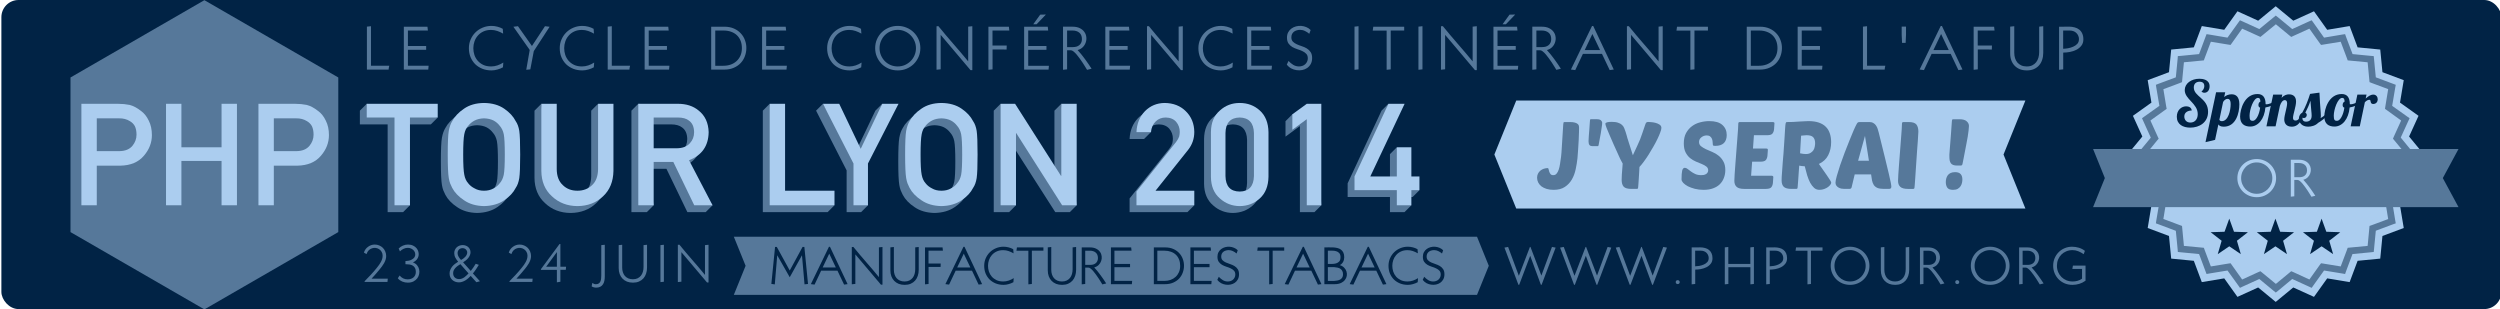 <?xml version="1.0" encoding="UTF-8" standalone="no"?>
<svg xmlns="http://www.w3.org/2000/svg" version="1.1" width="728" height="90">
  <defs>
    <style type="text/css"><![CDATA[
      .primary {
        fill: #012345;
      }
      .secondary {
        fill: #56789a;
      }
      .ternary {
        fill: #abcdef;
      }
    ]]></style>
  </defs>
  <g transform="translate(0,-962.362)" id="layer1">
    <rect width="728" height="90" rx="5" ry="5" x="0.403" y="962.362" id="pt_fond" class="primary"/>
    <path d="m 276.64,241.627 -56.838,32.815 -56.838,-32.815 0,-65.631 56.838,-32.815 56.838,32.815 z" transform="matrix(0.686,0,0,0.686,-91.265,864.19)" id="pt_hexagon" class="secondary"/>
    <g id="pt_phptour_ombre" class="secondary">
      <path d="m 112.88,1024.136 4.499,0 2,-2 -2,-23.555 8.086,0 2,-2 -20.671,-3.992 -2,2 0,3.992 8.086,0 0,25.555" id="path3535"  />
      <path d="m 128.383,1009.362 c 0,3.378 0.101,5.661 0.304,6.85 0.108,0.635 0.243,1.162 0.405,1.581 0.176,0.405 0.372,0.831 0.588,1.277 0.716,1.365 1.864,2.567 3.445,3.607 1.554,1.081 3.493,1.648 5.816,1.702 2.351,-0.054 4.31,-0.622 5.877,-1.702 1.554,-1.04 2.675,-2.243 3.364,-3.607 0.5,-0.716 0.844,-1.669 1.034,-2.857 0.176,-1.189 0.263,-3.472 0.263,-6.85 -2e-5,-3.432 -0.088,-5.729 -0.263,-6.891 -0.189,-1.162 -0.534,-2.101 -1.034,-2.817 -0.689,-1.365 -1.81,-2.581 -3.364,-3.648 -1.567,-1.081 -3.526,-1.635 -5.877,-1.662 -2.324,0.027 -4.263,0.581 -5.816,1.662 -1.581,1.067 -2.729,2.283 -3.445,3.648 -0.446,0.716 -0.777,1.655 -0.993,2.817 -0.203,1.162 -0.304,3.459 -0.304,6.891 l 0,0 m 4.499,0 c -1e-5,-2.905 0.108,-4.884 0.324,-5.938 0.189,-1 0.574,-1.817 1.155,-2.452 0.473,-0.608 1.094,-1.115 1.864,-1.52 0.757,-0.392 1.662,-0.601 2.716,-0.628 1.067,0.027 1.993,0.236 2.776,0.628 0.743,0.405 1.338,0.912 1.783,1.52 0.581,0.635 0.98,1.452 1.196,2.452 0.203,1.054 0.304,3.033 0.304,5.938 -2e-5,2.905 -0.101,4.871 -0.304,5.897 -0.216,1.027 -0.615,1.858 -1.196,2.493 -0.446,0.608 -1.04,1.101 -1.783,1.479 -0.784,0.446 -1.709,0.669 -2.776,0.669 -1.054,0 -1.959,-0.223 -2.716,-0.669 -0.77,-0.378 -1.392,-0.871 -1.864,-1.479 -0.581,-0.635 -0.966,-1.466 -1.155,-2.493 -0.216,-1.027 -0.324,-2.993 -0.324,-5.897 l 0,0" id="path3537"  />
      <path d="m 155.642,1014.125 c 0.027,3.107 1.054,5.573 3.08,7.397 1.986,1.878 4.459,2.83 7.417,2.857 3.013,-0.027 5.506,-0.98 7.478,-2.857 1.959,-1.824 2.966,-4.29 3.02,-7.397 l -2.479,-21.536 -2,2 0,19.05 c -0.027,2.013 -0.594,3.547 -1.702,4.6 -1.135,1.108 -2.574,1.662 -4.317,1.662 -1.743,0 -3.168,-0.554 -4.276,-1.662 -1.135,-1.054 -1.716,-2.587 -1.743,-4.6 l -2.479,-21.05 -2,2 0,19.536" id="path3539"  />
      <path d="m 188.351,998.581 7.012,0 c 1.432,2e-5 2.526,0.304 3.283,0.912 0.959,0.689 1.452,1.804 1.479,3.344 -2e-5,1.284 -0.412,2.364 -1.236,3.243 -0.838,0.946 -2.094,1.432 -3.769,1.459 l -6.769,0 0,-8.958 m -4.479,25.555 4.479,0 2,-2 -2,-10.626 5.715,0 6.1,12.626 5.33,0 2,-2 -8.85,-11.112 c 3.756,-1.446 5.661,-4.175 5.715,-8.188 -0.081,-2.729 -1.061,-4.83 -2.939,-6.303 -1.554,-1.297 -13.091,-3.946 -15.55,-3.946 l -2,2 0,29.548" id="path3541"  />
      <path d="m 222.135,1024.136 18.868,0 2,-2 -16.389,-2.236 -2.479,-27.312 -2,2 0,29.548" id="path3543"  />
      <path d="m 246.536,1024.136 4.215,0 2,-2 -2,-10.16 6.155,-19.388 -2,2 -6.262,13.112 0,0 -9.004,-15.112 -2,2 8.897,17.388 0,12.16" id="path3545"  />
      <path d="m 261.574,1009.362 c 0,3.378 0.101,5.661 0.304,6.85 0.108,0.635 0.243,1.162 0.405,1.581 0.176,0.405 0.372,0.831 0.588,1.277 0.716,1.365 1.864,2.567 3.445,3.607 1.554,1.081 3.493,1.648 5.816,1.702 2.351,-0.054 4.31,-0.622 5.877,-1.702 1.554,-1.04 2.675,-2.243 3.364,-3.607 0.5,-0.716 0.844,-1.669 1.034,-2.857 0.176,-1.189 0.263,-3.472 0.263,-6.85 -2e-5,-3.432 -0.088,-5.729 -0.263,-6.891 -0.189,-1.162 -0.534,-2.101 -1.034,-2.817 -0.689,-1.365 -1.81,-2.581 -3.364,-3.648 -1.567,-1.081 -3.526,-1.635 -5.877,-1.662 -2.324,0.027 -4.263,0.581 -5.816,1.662 -1.581,1.067 -2.729,2.283 -3.445,3.648 -0.446,0.716 -0.777,1.655 -0.993,2.817 -0.203,1.162 -0.304,3.459 -0.304,6.891 l 0,0 m 4.499,0 c -1e-5,-2.905 0.108,-4.884 0.324,-5.938 0.189,-1 0.574,-1.817 1.155,-2.452 0.473,-0.608 1.094,-1.115 1.864,-1.52 0.757,-0.392 1.662,-0.601 2.716,-0.628 1.067,0.027 1.993,0.236 2.776,0.628 0.743,0.405 1.338,0.912 1.783,1.52 0.581,0.635 0.98,1.452 1.196,2.452 0.203,1.054 0.304,3.033 0.304,5.938 -2e-5,2.905 -0.101,4.871 -0.304,5.897 -0.216,1.027 -0.615,1.858 -1.196,2.493 -0.446,0.608 -1.04,1.101 -1.783,1.479 -0.784,0.446 -1.709,0.669 -2.776,0.669 -1.054,0 -1.959,-0.223 -2.716,-0.669 -0.77,-0.378 -1.392,-0.871 -1.864,-1.479 -0.581,-0.635 -0.966,-1.466 -1.155,-2.493 -0.216,-1.027 -0.324,-2.993 -0.324,-5.897 l 0,0" id="path3547"  />
      <path d="m 289.379,1024.136 4.479,0 2,-2 -2,-18.996 13.436,20.996 4.236,0 2,-2 -4.479,-29.548 -2,2 0,20.996 -0.081,0 -15.591,-22.996 -2,2 0,29.548" id="path3549"  />
      <path d="m 328.939,1024.136 16.841,0 2,-2 -13.288,-2.236 9.505,-11.916 c 1.189,-1.513 1.783,-3.243 1.783,-5.188 -0.027,-2.432 -0.844,-4.438 -2.452,-6.019 -1.581,-1.594 -3.641,-2.405 -6.181,-2.432 -2.27,0.027 -4.182,0.824 -5.735,2.391 -1.54,1.608 -2.364,3.641 -2.472,6.1 l 4.215,0 2,-2 c 0.406,-0.406 -0.98,-0.77 -0.581,-1.141 0.77,-0.743 1.736,-1.115 2.898,-1.115 1.311,0.027 2.324,0.453 3.04,1.277 0.689,0.824 1.034,1.79 1.034,2.898 -10e-6,0.419 -0.054,0.865 -0.162,1.338 -0.162,0.5 -0.466,1.04 -0.912,1.621 l -11.531,14.429 0,3.992" id="path3551"  />
      <path d="m 363.148,1015.624 c -0.081,2.986 -1.466,4.492 -4.155,4.519 -2.702,-0.027 -4.08,-1.534 -4.134,-4.519 l 0,-12.524 c 0.054,-2.959 1.432,-4.465 4.134,-4.519 2.689,0.054 4.073,1.56 4.155,4.519 l 0,12.524 m -12.524,0.243 c 0.027,2.716 0.898,4.81 2.614,6.282 1.608,1.459 3.526,2.202 5.756,2.229 2.297,-0.027 4.249,-0.77 5.857,-2.229 1.635,-1.473 2.479,-3.567 2.533,-6.282 l 0,-13.031 c -0.054,-2.729 -0.898,-4.83 -2.533,-6.303 -1.608,-1.459 -3.56,-2.189 -5.857,-2.189 -2.229,3e-5 -4.148,0.73 -5.756,2.189 -1.716,1.473 -2.587,3.574 -2.614,6.303 l 0,13.031" id="path3553"  />
      <path d="m 378.531,999.067 0,25.069 4.236,0 2,-2 -2,-27.548 -6.431,1.06 -2,2 0,4.499 0,0 4.195,-3.08 0,0" id="path3555"  />
      <path d="m 392.433,1019.738 12.322,0 0,4.398 4.236,0 2,-2 -2,-2.398 2.351,0 2,-2 -4.351,-1.992 -2.236,-10.492 -2,2 0,8.492 -7.721,0 7.269,-23.158 -2,2 -9.87,21.158 0,3.992" id="path3557"  />
    </g>
    <g id="pt_phptour" class="ternary">
      <path d="m 28.181,996.824 6.465,0 c 1.216,-0.027 2.283,0.25 3.202,0.831 0.608,0.351 1.081,0.831 1.419,1.439 0.324,0.676 0.486,1.506 0.486,2.493 -1.9e-5,1.189 -0.399,2.27 -1.196,3.243 -0.838,1 -2.087,1.513 -3.749,1.54 l -6.627,0 0,-9.545 m -4.479,25.312 4.479,0 0,-11.531 6.809,0 c 3.04,-0.054 5.35,-1.027 6.931,-2.918 1.54,-1.797 2.31,-3.79 2.31,-5.979 -2.4e-5,-1.621 -0.304,-3.026 -0.912,-4.215 -0.581,-1.229 -1.338,-2.175 -2.27,-2.837 -1.108,-0.878 -2.202,-1.459 -3.283,-1.743 -1.081,-0.216 -2.202,-0.324 -3.364,-0.324 l -10.7,0 0,29.548" id="path3498"  />
      <path d="m 64.518,1022.136 4.479,0 0,-29.548 -4.479,0 0,12.666 -11.694,0 0,-12.666 -4.479,0 0,29.548 4.479,0 0,-12.909 11.694,0 0,12.909" id="path3500"  />
      <path d="m 79.738,996.824 6.465,0 c 1.216,-0.027 2.283,0.25 3.202,0.831 0.608,0.351 1.081,0.831 1.419,1.439 0.324,0.676 0.486,1.506 0.486,2.493 -1.9e-5,1.189 -0.399,2.27 -1.196,3.243 -0.838,1 -2.087,1.513 -3.749,1.54 l -6.627,0 0,-9.545 m -4.479,25.312 4.479,0 0,-11.531 6.809,0 c 3.04,-0.054 5.35,-1.027 6.931,-2.918 1.54,-1.797 2.31,-3.79 2.31,-5.979 -2.3e-5,-1.621 -0.304,-3.026 -0.912,-4.215 -0.581,-1.229 -1.338,-2.175 -2.27,-2.837 -1.108,-0.878 -2.202,-1.459 -3.283,-1.743 -1.081,-0.216 -2.202,-0.324 -3.364,-0.324 l -10.7,0 0,29.548" id="path3502"  />
      <path d="m 114.88,1022.136 4.499,0 0,-25.555 8.086,0 0,-3.992 -20.671,0 0,3.992 8.086,0 0,25.555" id="path3504"  />
      <path d="m 130.383,1007.362 c 0,3.378 0.101,5.661 0.304,6.85 0.108,0.635 0.243,1.162 0.405,1.581 0.176,0.405 0.372,0.831 0.588,1.277 0.716,1.365 1.864,2.567 3.445,3.607 1.554,1.081 3.493,1.648 5.816,1.702 2.351,-0.054 4.31,-0.622 5.877,-1.702 1.554,-1.04 2.675,-2.243 3.364,-3.607 0.5,-0.716 0.844,-1.669 1.034,-2.857 0.176,-1.189 0.263,-3.472 0.263,-6.85 -2e-5,-3.432 -0.088,-5.729 -0.263,-6.891 -0.189,-1.162 -0.534,-2.101 -1.034,-2.817 -0.689,-1.365 -1.81,-2.581 -3.364,-3.648 -1.567,-1.081 -3.526,-1.635 -5.877,-1.662 -2.324,0.027 -4.263,0.581 -5.816,1.662 -1.581,1.067 -2.729,2.283 -3.445,3.648 -0.446,0.716 -0.777,1.655 -0.993,2.817 -0.203,1.162 -0.304,3.459 -0.304,6.891 l 0,0 m 4.499,0 c -1e-5,-2.905 0.108,-4.884 0.324,-5.938 0.189,-1 0.574,-1.817 1.155,-2.452 0.473,-0.608 1.094,-1.115 1.864,-1.52 0.757,-0.392 1.662,-0.601 2.716,-0.628 1.067,0.027 1.993,0.236 2.776,0.628 0.743,0.405 1.338,0.912 1.783,1.52 0.581,0.635 0.98,1.452 1.196,2.452 0.203,1.054 0.304,3.033 0.304,5.938 -2e-5,2.905 -0.101,4.871 -0.304,5.897 -0.216,1.027 -0.615,1.858 -1.196,2.493 -0.446,0.608 -1.04,1.101 -1.783,1.479 -0.784,0.446 -1.709,0.669 -2.776,0.669 -1.054,0 -1.959,-0.223 -2.716,-0.669 -0.77,-0.378 -1.392,-0.871 -1.864,-1.479 -0.581,-0.635 -0.966,-1.466 -1.155,-2.493 -0.216,-1.027 -0.324,-2.993 -0.324,-5.897 l 0,0" id="path3506"  />
      <path d="m 157.642,1012.125 c 0.027,3.107 1.054,5.573 3.08,7.397 1.986,1.878 4.459,2.83 7.417,2.857 3.013,-0.027 5.506,-0.98 7.478,-2.857 1.959,-1.824 2.966,-4.29 3.02,-7.397 l 0,-19.536 -4.479,0 0,19.05 c -0.027,2.013 -0.594,3.547 -1.702,4.6 -1.135,1.108 -2.574,1.662 -4.317,1.662 -1.743,0 -3.168,-0.554 -4.276,-1.662 -1.135,-1.054 -1.716,-2.587 -1.743,-4.6 l 0,-19.05 -4.479,0 0,19.536" id="path3508"  />
      <path d="m 190.351,996.581 7.012,0 c 1.432,2e-5 2.526,0.304 3.283,0.912 0.959,0.689 1.452,1.804 1.479,3.344 -2e-5,1.284 -0.412,2.364 -1.236,3.243 -0.838,0.946 -2.094,1.432 -3.769,1.459 l -6.769,0 0,-8.958 m -4.479,25.555 4.479,0 0,-12.626 5.715,0 6.1,12.626 5.33,0 -6.85,-13.112 c 3.756,-1.446 5.661,-4.175 5.715,-8.188 -0.081,-2.729 -1.061,-4.83 -2.939,-6.303 -1.554,-1.297 -3.56,-1.946 -6.019,-1.946 l -11.531,0 0,29.548" id="path3510"  />
      <path d="m 224.135,1022.136 18.868,0 0,-4.236 -14.389,0 0,-25.312 -4.479,0 0,29.548" id="path3512"  />
      <path d="m 248.536,1022.136 4.215,0 0,-12.16 8.897,-17.388 -4.742,0 -6.262,13.112 0,0 -6.262,-13.112 -4.742,0 8.897,17.388 0,12.16" id="path3514"  />
      <path d="m 263.574,1007.362 c 0,3.378 0.101,5.661 0.304,6.85 0.108,0.635 0.243,1.162 0.405,1.581 0.176,0.405 0.372,0.831 0.588,1.277 0.716,1.365 1.864,2.567 3.445,3.607 1.554,1.081 3.493,1.648 5.816,1.702 2.351,-0.054 4.31,-0.622 5.877,-1.702 1.554,-1.04 2.675,-2.243 3.364,-3.607 0.5,-0.716 0.844,-1.669 1.034,-2.857 0.176,-1.189 0.263,-3.472 0.263,-6.85 -2e-5,-3.432 -0.088,-5.729 -0.263,-6.891 -0.189,-1.162 -0.534,-2.101 -1.034,-2.817 -0.689,-1.365 -1.81,-2.581 -3.364,-3.648 -1.567,-1.081 -3.526,-1.635 -5.877,-1.662 -2.324,0.027 -4.263,0.581 -5.816,1.662 -1.581,1.067 -2.729,2.283 -3.445,3.648 -0.446,0.716 -0.777,1.655 -0.993,2.817 -0.203,1.162 -0.304,3.459 -0.304,6.891 l 0,0 m 4.499,0 c -1e-5,-2.905 0.108,-4.884 0.324,-5.938 0.189,-1 0.574,-1.817 1.155,-2.452 0.473,-0.608 1.094,-1.115 1.864,-1.52 0.757,-0.392 1.662,-0.601 2.716,-0.628 1.067,0.027 1.993,0.236 2.776,0.628 0.743,0.405 1.338,0.912 1.783,1.52 0.581,0.635 0.98,1.452 1.196,2.452 0.203,1.054 0.304,3.033 0.304,5.938 -2e-5,2.905 -0.101,4.871 -0.304,5.897 -0.216,1.027 -0.615,1.858 -1.196,2.493 -0.446,0.608 -1.04,1.101 -1.783,1.479 -0.784,0.446 -1.709,0.669 -2.776,0.669 -1.054,0 -1.959,-0.223 -2.716,-0.669 -0.77,-0.378 -1.392,-0.871 -1.864,-1.479 -0.581,-0.635 -0.966,-1.466 -1.155,-2.493 -0.216,-1.027 -0.324,-2.993 -0.324,-5.897 l 0,0" id="path3516"  />
      <path d="m 291.379,1022.136 4.479,0 0,-20.996 0.081,0 13.355,20.996 4.236,0 0,-29.548 -4.479,0 0,20.996 -0.081,0 -13.376,-20.996 -4.215,0 0,29.548" id="path3518"  />
      <path d="m 330.939,1022.136 16.841,0 0,-4.236 -11.288,0 9.505,-11.916 c 1.189,-1.513 1.783,-3.243 1.783,-5.188 -0.027,-2.432 -0.844,-4.438 -2.452,-6.019 -1.581,-1.594 -3.641,-2.405 -6.181,-2.432 -2.27,0.027 -4.182,0.824 -5.735,2.391 -1.54,1.608 -2.364,3.641 -2.472,6.1 l 4.215,0 c 0.149,-1.351 0.621,-2.398 1.419,-3.141 0.77,-0.743 1.736,-1.115 2.898,-1.115 1.311,0.027 2.324,0.453 3.04,1.277 0.689,0.824 1.034,1.79 1.034,2.898 -10e-6,0.419 -0.054,0.865 -0.162,1.338 -0.162,0.5 -0.466,1.04 -0.912,1.621 l -11.531,14.429 0,3.992" id="path3520"  />
      <path d="m 365.148,1013.624 c -0.081,2.986 -1.466,4.492 -4.155,4.519 -2.702,-0.027 -4.08,-1.534 -4.134,-4.519 l 0,-12.524 c 0.054,-2.959 1.432,-4.465 4.134,-4.519 2.689,0.054 4.073,1.561 4.155,4.519 l 0,12.524 m -12.524,0.243 c 0.027,2.716 0.898,4.81 2.614,6.282 1.608,1.459 3.526,2.202 5.756,2.229 2.297,-0.027 4.249,-0.77 5.857,-2.229 1.635,-1.473 2.479,-3.567 2.533,-6.282 l 0,-13.031 c -0.054,-2.729 -0.898,-4.83 -2.533,-6.303 -1.608,-1.459 -3.56,-2.189 -5.857,-2.189 -2.229,3e-5 -4.148,0.73 -5.756,2.189 -1.716,1.473 -2.587,3.574 -2.614,6.303 l 0,13.031" id="path3522"  />
      <path d="m 380.531,997.067 0,25.069 4.236,0 0,-29.548 -4.236,0 -4.195,3.06 0,4.499 0,0 4.195,-3.08 0,0" id="path3524"  />
      <path d="m 394.433,1017.738 12.322,0 0,4.398 4.236,0 0,-4.398 2.351,0 0,-3.992 -2.351,0 0,-8.492 -4.236,0 0,8.492 -7.721,0 9.991,-21.158 -4.722,0 -9.87,21.158 0,3.992" id="path3526"  />
    </g>
    <g id="pt_text_cycle" class="secondary">
      <path d="m 113.359,981.496 -5.328,0 0,-11.502 -1.188,0.126 0,12.51 6.318,0 c -1e-5,-0.204 0.024,-0.396 0.072,-0.576 0.048,-0.18 0.09,-0.366 0.126,-0.558" id="path3560"  />
      <path d="m 124.816,981.496 -6.03,0 0,-4.626 5.31,0 0,-1.116 -5.31,0 0,-4.5 5.814,0 -0.126,-1.116 -6.876,0 0,12.492 7.11,0 0.108,-1.134" id="path3562"  />
      <path d="m 146.567,980.578 c -0.54,0.348 -1.11,0.624 -1.71,0.828 -0.6,0.204 -1.218,0.306 -1.854,0.306 -0.864,0 -1.62,-0.15 -2.268,-0.45 -0.648,-0.312 -1.188,-0.714 -1.62,-1.206 -0.432,-0.504 -0.756,-1.074 -0.972,-1.71 -0.204,-0.636 -0.306,-1.284 -0.306,-1.944 0,-0.672 0.108,-1.326 0.324,-1.962 0.216,-0.636 0.54,-1.2 0.972,-1.692 0.432,-0.504 0.966,-0.906 1.602,-1.206 0.648,-0.312 1.398,-0.468 2.25,-0.468 0.636,1e-5 1.248,0.102 1.836,0.306 0.588,0.204 1.152,0.462 1.692,0.774 l -0.108,-1.404 c -0.492,-0.276 -1.026,-0.486 -1.602,-0.63 -0.564,-0.144 -1.128,-0.216 -1.692,-0.216 -0.9,10e-6 -1.752,0.168 -2.556,0.504 -0.792,0.324 -1.488,0.78 -2.088,1.368 -0.588,0.576 -1.056,1.26 -1.404,2.052 -0.348,0.792 -0.522,1.644 -0.522,2.556 0,0.96 0.162,1.836 0.486,2.628 0.336,0.792 0.792,1.476 1.368,2.052 0.588,0.564 1.284,1.008 2.088,1.332 0.804,0.312 1.68,0.468 2.628,0.468 0.576,-10e-6 1.152,-0.084 1.728,-0.252 0.576,-0.156 1.116,-0.372 1.62,-0.648 l 0.108,-1.386" id="path3564"  />
      <path d="m 160.049,970.156 -1.35,-0.162 -3.798,5.76 -4.068,-5.76 -1.332,0.162 4.752,6.75 -1.008,5.778 1.188,-0.126 1.008,-5.31 4.608,-7.092" id="path3566"  />
      <path d="m 173.023,980.578 c -0.54,0.348 -1.11,0.624 -1.71,0.828 -0.6,0.204 -1.218,0.306 -1.854,0.306 -0.864,0 -1.62,-0.15 -2.268,-0.45 -0.648,-0.312 -1.188,-0.714 -1.62,-1.206 -0.432,-0.504 -0.756,-1.074 -0.972,-1.71 -0.204,-0.636 -0.306,-1.284 -0.306,-1.944 0,-0.672 0.108,-1.326 0.324,-1.962 0.216,-0.636 0.54,-1.2 0.972,-1.692 0.432,-0.504 0.966,-0.906 1.602,-1.206 0.648,-0.312 1.398,-0.468 2.25,-0.468 0.636,1e-5 1.248,0.102 1.836,0.306 0.588,0.204 1.152,0.462 1.692,0.774 l -0.108,-1.404 c -0.492,-0.276 -1.026,-0.486 -1.602,-0.63 -0.564,-0.144 -1.128,-0.216 -1.692,-0.216 -0.9,10e-6 -1.752,0.168 -2.556,0.504 -0.792,0.324 -1.488,0.78 -2.088,1.368 -0.588,0.576 -1.056,1.26 -1.404,2.052 -0.348,0.792 -0.522,1.644 -0.522,2.556 0,0.96 0.162,1.836 0.486,2.628 0.336,0.792 0.792,1.476 1.368,2.052 0.588,0.564 1.284,1.008 2.088,1.332 0.804,0.312 1.68,0.468 2.628,0.468 0.576,-10e-6 1.152,-0.084 1.728,-0.252 0.576,-0.156 1.116,-0.372 1.62,-0.648 l 0.108,-1.386" id="path3568"  />
      <path d="m 183.481,981.496 -5.328,0 0,-11.502 -1.188,0.126 0,12.51 6.318,0 c -1e-5,-0.204 0.024,-0.396 0.072,-0.576 0.048,-0.18 0.09,-0.366 0.126,-0.558" id="path3570"  />
      <path d="m 194.938,981.496 -6.03,0 0,-4.626 5.31,0 0,-1.116 -5.31,0 0,-4.5 5.814,0 -0.126,-1.116 -6.876,0 0,12.492 7.11,0 0.108,-1.134" id="path3572"  />
      <path d="m 207.095,982.63 3.798,0 c 1.068,0 2.004,-0.18 2.808,-0.54 0.816,-0.36 1.488,-0.828 2.016,-1.404 0.54,-0.588 0.942,-1.254 1.206,-1.998 0.276,-0.756 0.414,-1.524 0.414,-2.304 0.012,-0.78 -0.12,-1.542 -0.396,-2.286 -0.264,-0.756 -0.666,-1.422 -1.206,-1.998 -0.528,-0.588 -1.194,-1.062 -1.998,-1.422 -0.804,-0.36 -1.74,-0.54 -2.808,-0.54 l -3.834,0 0,12.492 m 1.188,-11.376 2.466,0 c 0.792,10e-6 1.512,0.12 2.16,0.36 0.648,0.228 1.206,0.564 1.674,1.008 0.468,0.444 0.828,0.984 1.08,1.62 0.252,0.636 0.378,1.356 0.378,2.16 -1e-5,0.792 -0.138,1.506 -0.414,2.142 -0.276,0.624 -0.654,1.158 -1.134,1.602 -0.48,0.444 -1.05,0.786 -1.71,1.026 -0.66,0.228 -1.374,0.342 -2.142,0.342 l -2.358,0 0,-10.26" id="path3574"  />
      <path d="m 229.138,981.496 -6.03,0 0,-4.626 5.31,0 0,-1.116 -5.31,0 0,-4.5 5.814,0 -0.126,-1.116 -6.876,0 0,12.492 7.11,0 0.108,-1.134" id="path3576"  />
      <path d="m 250.889,980.578 c -0.54,0.348 -1.11,0.624 -1.71,0.828 -0.6,0.204 -1.218,0.306 -1.854,0.306 -0.864,0 -1.62,-0.15 -2.268,-0.45 -0.648,-0.312 -1.188,-0.714 -1.62,-1.206 -0.432,-0.504 -0.756,-1.074 -0.972,-1.71 -0.204,-0.636 -0.306,-1.284 -0.306,-1.944 0,-0.672 0.108,-1.326 0.324,-1.962 0.216,-0.636 0.54,-1.2 0.972,-1.692 0.432,-0.504 0.966,-0.906 1.602,-1.206 0.648,-0.312 1.398,-0.468 2.25,-0.468 0.636,1e-5 1.248,0.102 1.836,0.306 0.588,0.204 1.152,0.462 1.692,0.774 l -0.108,-1.404 c -0.492,-0.276 -1.026,-0.486 -1.602,-0.63 -0.564,-0.144 -1.128,-0.216 -1.692,-0.216 -0.9,10e-6 -1.752,0.168 -2.556,0.504 -0.792,0.324 -1.488,0.78 -2.088,1.368 -0.588,0.576 -1.056,1.26 -1.404,2.052 -0.348,0.792 -0.522,1.644 -0.522,2.556 0,0.96 0.162,1.836 0.486,2.628 0.336,0.792 0.792,1.476 1.368,2.052 0.588,0.564 1.284,1.008 2.088,1.332 0.804,0.312 1.68,0.468 2.628,0.468 0.576,-10e-6 1.152,-0.084 1.728,-0.252 0.576,-0.156 1.116,-0.372 1.62,-0.648 l 0.108,-1.386" id="path3578"  />
      <path d="m 268.008,976.384 c -2e-5,-0.912 -0.174,-1.764 -0.522,-2.556 -0.348,-0.792 -0.822,-1.476 -1.422,-2.052 -0.588,-0.588 -1.284,-1.044 -2.088,-1.368 -0.804,-0.336 -1.656,-0.504 -2.556,-0.504 -0.912,10e-6 -1.77,0.168 -2.574,0.504 -0.792,0.324 -1.488,0.78 -2.088,1.368 -0.588,0.576 -1.056,1.26 -1.404,2.052 -0.336,0.792 -0.504,1.644 -0.504,2.556 0,0.924 0.174,1.782 0.522,2.574 0.348,0.78 0.816,1.464 1.404,2.052 0.6,0.576 1.296,1.032 2.088,1.368 0.804,0.324 1.662,0.486 2.574,0.486 0.9,-10e-6 1.746,-0.162 2.538,-0.486 0.804,-0.336 1.5,-0.792 2.088,-1.368 0.6,-0.588 1.074,-1.278 1.422,-2.07 0.348,-0.792 0.522,-1.644 0.522,-2.556 m -1.278,0 c -1e-5,0.732 -0.138,1.422 -0.414,2.07 -0.276,0.648 -0.654,1.212 -1.134,1.692 -0.48,0.48 -1.044,0.864 -1.692,1.152 -0.648,0.276 -1.338,0.414 -2.07,0.414 -0.744,0 -1.44,-0.138 -2.088,-0.414 -0.636,-0.276 -1.194,-0.654 -1.674,-1.134 -0.468,-0.492 -0.84,-1.056 -1.116,-1.692 -0.276,-0.648 -0.414,-1.344 -0.414,-2.088 0,-0.732 0.138,-1.422 0.414,-2.07 0.276,-0.648 0.648,-1.212 1.116,-1.692 0.48,-0.492 1.044,-0.876 1.692,-1.152 0.648,-0.276 1.344,-0.414 2.088,-0.414 0.732,10e-6 1.416,0.144 2.052,0.432 0.648,0.276 1.212,0.66 1.692,1.152 0.48,0.48 0.858,1.044 1.134,1.692 0.276,0.636 0.414,1.32 0.414,2.052" id="path3580"  />
      <path d="m 283.138,982.792 -0.522,0 -8.694,-10.278 0,10.026 -1.206,0.126 0,-12.654 0.54,-0.036 c 1.428,1.752 2.874,3.468 4.338,5.148 1.464,1.668 2.91,3.372 4.338,5.112 l 0,-10.116 1.206,-0.126 0,12.798" id="path3582"  />
      <path d="m 293.913,971.254 -0.126,-1.116 -5.958,0 0,12.546 1.206,-0.126 0,-5.796 4.086,0.018 0.036,-1.152 -4.14,0 0,-4.374 4.896,0" id="path3584"  />
      <path d="m 304.566,966.592 -1.656,0.036 -2.034,2.808 0.972,0 2.718,-2.844 m 0.882,14.922 -6.03,0 0,-4.644 5.31,0 0,-1.116 -5.31,0 0,-4.5 5.814,0 -0.126,-1.116 -6.876,0 0,12.492 7.11,0 0.108,-1.116" id="path3586"  />
      <path d="m 317.867,982.378 c -0.612,-0.96 -1.254,-1.896 -1.926,-2.808 -0.66,-0.912 -1.374,-1.788 -2.142,-2.628 0.612,-0.168 1.116,-0.45 1.512,-0.846 0.396,-0.396 0.678,-0.846 0.846,-1.35 0.18,-0.504 0.24,-1.026 0.18,-1.566 -0.06,-0.552 -0.246,-1.05 -0.558,-1.494 -0.312,-0.456 -0.756,-0.828 -1.332,-1.116 -0.564,-0.288 -1.266,-0.432 -2.106,-0.432 l -2.79,0 0,12.546 1.188,-0.126 0,-5.562 1.08,0 c 0.228,0 0.486,0.114 0.774,0.342 0.288,0.228 0.588,0.522 0.9,0.882 0.312,0.36 0.624,0.762 0.936,1.206 0.312,0.432 0.606,0.858 0.882,1.278 0.276,0.42 0.522,0.81 0.738,1.17 0.216,0.36 0.384,0.636 0.504,0.828 l 1.314,-0.324 m -7.128,-11.124 1.602,0 c 0.804,10e-6 1.458,0.21 1.962,0.63 0.504,0.42 0.756,1.05 0.756,1.89 0,0.396 -0.072,0.738 -0.216,1.026 -0.132,0.288 -0.318,0.528 -0.558,0.72 -0.24,0.192 -0.522,0.336 -0.846,0.432 -0.324,0.084 -0.666,0.126 -1.026,0.126 l -1.674,0 0,-4.824" id="path3588"  />
      <path d="m 329.092,981.496 -6.03,0 0,-4.626 5.31,0 0,-1.116 -5.31,0 0,-4.5 5.814,0 -0.126,-1.116 -6.876,0 0,12.492 7.11,0 0.108,-1.134" id="path3590"  />
      <path d="m 344.427,982.792 -0.522,0 -8.694,-10.278 0,10.026 -1.206,0.126 0,-12.654 0.54,-0.036 c 1.428,1.752 2.874,3.468 4.338,5.148 1.464,1.668 2.91,3.372 4.338,5.112 l 0,-10.116 1.206,-0.126 0,12.798" id="path3592"  />
      <path d="m 359,980.578 c -0.54,0.348 -1.11,0.624 -1.71,0.828 -0.6,0.204 -1.218,0.306 -1.854,0.306 -0.864,0 -1.62,-0.15 -2.268,-0.45 -0.648,-0.312 -1.188,-0.714 -1.62,-1.206 -0.432,-0.504 -0.756,-1.074 -0.972,-1.71 -0.204,-0.636 -0.306,-1.284 -0.306,-1.944 0,-0.672 0.108,-1.326 0.324,-1.962 0.216,-0.636 0.54,-1.2 0.972,-1.692 0.432,-0.504 0.966,-0.906 1.602,-1.206 0.648,-0.312 1.398,-0.468 2.25,-0.468 0.636,1e-5 1.248,0.102 1.836,0.306 0.588,0.204 1.152,0.462 1.692,0.774 l -0.108,-1.404 c -0.492,-0.276 -1.026,-0.486 -1.602,-0.63 -0.564,-0.144 -1.128,-0.216 -1.692,-0.216 -0.9,10e-6 -1.752,0.168 -2.556,0.504 -0.792,0.324 -1.488,0.78 -2.088,1.368 -0.588,0.576 -1.056,1.26 -1.404,2.052 -0.348,0.792 -0.522,1.644 -0.522,2.556 0,0.96 0.162,1.836 0.486,2.628 0.336,0.792 0.792,1.476 1.368,2.052 0.588,0.564 1.284,1.008 2.088,1.332 0.804,0.312 1.68,0.468 2.628,0.468 0.576,-10e-6 1.152,-0.084 1.728,-0.252 0.576,-0.156 1.116,-0.372 1.62,-0.648 l 0.108,-1.386" id="path3594"  />
      <path d="m 370.394,981.496 -6.03,0 0,-4.626 5.31,0 0,-1.116 -5.31,0 0,-4.5 5.814,0 -0.126,-1.116 -6.876,0 0,12.492 7.11,0 0.108,-1.134" id="path3596"  />
      <path d="m 374.712,981.172 c 0.36,0.468 0.792,0.84 1.296,1.116 0.504,0.264 1.026,0.432 1.566,0.504 0.552,0.084 1.098,0.072 1.638,-0.036 0.54,-0.108 1.02,-0.306 1.44,-0.594 0.432,-0.3 0.78,-0.69 1.044,-1.17 0.264,-0.492 0.396,-1.068 0.396,-1.728 -1e-5,-0.732 -0.15,-1.314 -0.45,-1.746 -0.3,-0.444 -0.672,-0.798 -1.116,-1.062 -0.444,-0.264 -0.93,-0.48 -1.458,-0.648 -0.528,-0.168 -1.014,-0.354 -1.458,-0.558 -0.444,-0.204 -0.816,-0.456 -1.116,-0.756 -0.3,-0.3 -0.45,-0.72 -0.45,-1.26 0,-0.36 0.066,-0.678 0.198,-0.954 0.144,-0.276 0.33,-0.504 0.558,-0.684 0.24,-0.18 0.51,-0.312 0.81,-0.396 0.312,-0.096 0.636,-0.144 0.972,-0.144 0.504,10e-6 0.984,0.114 1.44,0.342 0.456,0.216 0.87,0.486 1.242,0.81 l 0.396,-1.098 c -0.36,-0.372 -0.78,-0.654 -1.26,-0.846 -0.48,-0.204 -0.978,-0.324 -1.494,-0.36 -0.504,-0.036 -1.008,0.012 -1.512,0.144 -0.492,0.132 -0.936,0.342 -1.332,0.63 -0.384,0.276 -0.696,0.636 -0.936,1.08 -0.24,0.444 -0.36,0.96 -0.36,1.548 0,0.72 0.15,1.296 0.45,1.728 0.3,0.42 0.672,0.762 1.116,1.026 0.456,0.252 0.942,0.462 1.458,0.63 0.528,0.156 1.014,0.342 1.458,0.558 0.456,0.204 0.834,0.468 1.134,0.792 0.3,0.312 0.45,0.75 0.45,1.314 -10e-6,0.36 -0.072,0.684 -0.216,0.972 -0.132,0.288 -0.318,0.54 -0.558,0.756 -0.228,0.204 -0.498,0.36 -0.81,0.468 -0.312,0.108 -0.636,0.162 -0.972,0.162 -0.612,0 -1.176,-0.156 -1.692,-0.468 -0.516,-0.324 -0.972,-0.702 -1.368,-1.134 l -0.504,1.062" id="path3598"  />
      <path d="m 395.604,982.558 0,-12.564 -1.17,0.126 0,12.564 1.17,-0.126" id="path3600"  />
      <path d="m 408.9,971.254 0,-1.116 -9,0 -0.162,1.134 4.05,0 0,11.412 1.188,-0.126 0,-11.304 3.924,0" id="path3602"  />
      <path d="m 414.221,982.558 0,-12.564 -1.17,0.126 0,12.564 1.17,-0.126" id="path3604"  />
      <path d="m 430.037,982.792 -0.522,0 -8.694,-10.278 0,10.026 -1.206,0.126 0,-12.654 0.54,-0.036 c 1.428,1.752 2.874,3.468 4.338,5.148 1.464,1.668 2.91,3.372 4.338,5.112 l 0,-10.116 1.206,-0.126 0,12.798" id="path3606"  />
      <path d="m 441.226,966.592 -1.656,0.036 -2.034,2.808 0.972,0 2.718,-2.844 m 0.882,14.922 -6.03,0 0,-4.644 5.31,0 0,-1.116 -5.31,0 0,-4.5 5.814,0 -0.126,-1.116 -6.876,0 0,12.492 7.11,0 0.108,-1.116" id="path3608"  />
      <path d="m 454.526,982.378 c -0.612,-0.96 -1.254,-1.896 -1.926,-2.808 -0.66,-0.912 -1.374,-1.788 -2.142,-2.628 0.612,-0.168 1.116,-0.45 1.512,-0.846 0.396,-0.396 0.678,-0.846 0.846,-1.35 0.18,-0.504 0.24,-1.026 0.18,-1.566 -0.06,-0.552 -0.246,-1.05 -0.558,-1.494 -0.312,-0.456 -0.756,-0.828 -1.332,-1.116 -0.564,-0.288 -1.266,-0.432 -2.106,-0.432 l -2.79,0 0,12.546 1.188,-0.126 0,-5.562 1.08,0 c 0.228,0 0.486,0.114 0.774,0.342 0.288,0.228 0.588,0.522 0.9,0.882 0.312,0.36 0.624,0.762 0.936,1.206 0.312,0.432 0.606,0.858 0.882,1.278 0.276,0.42 0.522,0.81 0.738,1.17 0.216,0.36 0.384,0.636 0.504,0.828 l 1.314,-0.324 m -7.128,-11.124 1.602,0 c 0.804,10e-6 1.458,0.21 1.962,0.63 0.504,0.42 0.756,1.05 0.756,1.89 0,0.396 -0.072,0.738 -0.216,1.026 -0.132,0.288 -0.318,0.528 -0.558,0.72 -0.24,0.192 -0.522,0.336 -0.846,0.432 -0.324,0.084 -0.666,0.126 -1.026,0.126 l -1.674,0 0,-4.824" id="path3610"  />
      <path d="m 469.928,982.612 -5.976,-12.672 -0.36,0 -6.138,12.672 1.26,0.162 2.232,-4.734 5.544,0 2.25,4.734 1.188,-0.162 m -3.996,-5.67 -4.464,0 2.232,-4.68 2.232,4.68" id="path3612"  />
      <path d="m 484.18,982.792 -0.522,0 -8.694,-10.278 0,10.026 -1.206,0.126 0,-12.654 0.54,-0.036 c 1.428,1.752 2.874,3.468 4.338,5.148 1.464,1.668 2.91,3.372 4.338,5.112 l 0,-10.116 1.206,-0.126 0,12.798" id="path3614"  />
      <path d="m 497.349,971.254 0,-1.116 -9,0 -0.162,1.134 4.05,0 0,11.412 1.188,-0.126 0,-11.304 3.924,0" id="path3616"  />
      <path d="m 508.654,982.63 3.798,0 c 1.068,0 2.004,-0.18 2.808,-0.54 0.816,-0.36 1.488,-0.828 2.016,-1.404 0.54,-0.588 0.942,-1.254 1.206,-1.998 0.276,-0.756 0.414,-1.524 0.414,-2.304 0.012,-0.78 -0.12,-1.542 -0.396,-2.286 -0.264,-0.756 -0.666,-1.422 -1.206,-1.998 -0.528,-0.588 -1.194,-1.062 -1.998,-1.422 -0.804,-0.36 -1.74,-0.54 -2.808,-0.54 l -3.834,0 0,12.492 m 1.188,-11.376 2.466,0 c 0.792,10e-6 1.512,0.12 2.16,0.36 0.648,0.228 1.206,0.564 1.674,1.008 0.468,0.444 0.828,0.984 1.08,1.62 0.252,0.636 0.378,1.356 0.378,2.16 -1e-5,0.792 -0.138,1.506 -0.414,2.142 -0.276,0.624 -0.654,1.158 -1.134,1.602 -0.48,0.444 -1.05,0.786 -1.71,1.026 -0.66,0.228 -1.374,0.342 -2.142,0.342 l -2.358,0 0,-10.26" id="path3618"  />
      <path d="m 530.697,981.496 -6.03,0 0,-4.626 5.31,0 0,-1.116 -5.31,0 0,-4.5 5.814,0 -0.126,-1.116 -6.876,0 0,12.492 7.11,0 0.108,-1.134" id="path3620"  />
      <path d="m 549.01,981.496 -5.328,0 0,-11.502 -1.188,0.126 0,12.51 6.318,0 c -10e-6,-0.204 0.024,-0.396 0.072,-0.576 0.048,-0.18 0.09,-0.366 0.126,-0.558" id="path3622"  />
      <path d="m 554.923,974.836 -1.044,0 c -0.048,-0.792 -0.084,-1.578 -0.108,-2.358 -0.024,-0.792 -0.024,-1.584 0,-2.376 l 1.26,0 c 0.024,0.804 0.024,1.596 0,2.376 -0.024,0.768 -0.06,1.554 -0.108,2.358" id="path3624"  />
      <path d="m 571.473,982.612 -5.976,-12.672 -0.36,0 -6.138,12.672 1.26,0.162 2.232,-4.734 5.544,0 2.25,4.734 1.188,-0.162 m -3.996,-5.67 -4.464,0 2.232,-4.68 2.232,4.68" id="path3626"  />
      <path d="m 580.811,971.254 -0.126,-1.116 -5.958,0 0,12.546 1.206,-0.126 0,-5.796 4.086,0.018 0.036,-1.152 -4.14,0 0,-4.374 4.896,0" id="path3628"  />
      <path d="m 585.363,970.12 0,7.812 c 0,0.744 0.114,1.422 0.342,2.034 0.228,0.6 0.552,1.116 0.972,1.548 0.42,0.432 0.93,0.768 1.53,1.008 0.6,0.228 1.272,0.342 2.016,0.342 0.768,-10e-6 1.446,-0.126 2.034,-0.378 0.6,-0.264 1.098,-0.618 1.494,-1.062 0.408,-0.456 0.714,-0.996 0.918,-1.62 0.216,-0.624 0.324,-1.308 0.324,-2.052 l 0,-7.758 -1.188,0.126 0,7.416 c -10e-6,0.576 -0.072,1.116 -0.216,1.62 -0.144,0.504 -0.366,0.948 -0.666,1.332 -0.3,0.372 -0.678,0.672 -1.134,0.9 -0.444,0.216 -0.978,0.324 -1.602,0.324 -0.6,0 -1.128,-0.102 -1.584,-0.306 -0.444,-0.204 -0.822,-0.48 -1.134,-0.828 -0.3,-0.36 -0.528,-0.78 -0.684,-1.26 -0.156,-0.492 -0.234,-1.02 -0.234,-1.584 l 0,-7.74 -1.188,0.126" id="path3630"  />
      <path d="m 600.809,977.68 c 0.588,0 1.224,-0.06 1.908,-0.18 0.696,-0.132 1.332,-0.342 1.908,-0.63 0.588,-0.3 1.074,-0.696 1.458,-1.188 0.396,-0.492 0.594,-1.11 0.594,-1.854 0,-0.66 -0.108,-1.224 -0.324,-1.692 -0.204,-0.468 -0.498,-0.852 -0.882,-1.152 -0.372,-0.3 -0.816,-0.516 -1.332,-0.648 -0.516,-0.144 -1.08,-0.216 -1.692,-0.216 -0.48,10e-6 -0.954,0.006 -1.422,0.018 -0.468,0.012 -0.942,0.012 -1.422,0 l 0,12.546 1.206,-0.126 0,-4.878 m 4.59,-3.852 -0.018,0 c 0,0.528 -0.162,0.966 -0.486,1.314 -0.324,0.348 -0.726,0.624 -1.206,0.828 -0.468,0.204 -0.966,0.354 -1.494,0.45 -0.528,0.084 -0.996,0.132 -1.404,0.144 l 0,-5.31 1.926,0 c 0.384,10e-6 0.738,0.06 1.062,0.18 0.324,0.12 0.606,0.294 0.846,0.522 0.24,0.228 0.426,0.498 0.558,0.81 0.144,0.312 0.216,0.666 0.216,1.062" id="path3632"  />
    </g>
    <g id="pt_date" class="secondary">
      <path d="m 112.918,1043.511 -4.721,0 c 0.411,-0.442 0.813,-0.89 1.203,-1.342 0.391,-0.463 0.782,-0.926 1.173,-1.389 0.216,-0.257 0.432,-0.535 0.648,-0.833 0.226,-0.298 0.432,-0.612 0.617,-0.941 0.185,-0.339 0.334,-0.679 0.447,-1.018 0.113,-0.35 0.17,-0.699 0.17,-1.049 -1e-5,-0.473 -0.087,-0.915 -0.262,-1.327 -0.165,-0.411 -0.396,-0.766 -0.694,-1.065 -0.298,-0.298 -0.653,-0.535 -1.065,-0.71 -0.401,-0.175 -0.838,-0.262 -1.311,-0.262 -0.35,10e-5 -0.694,0.057 -1.034,0.17 -0.329,0.113 -0.638,0.278 -0.926,0.494 -0.288,0.206 -0.535,0.453 -0.741,0.741 -0.206,0.288 -0.355,0.602 -0.447,0.941 l 0.756,0.432 c 0.154,-0.473 0.375,-0.849 0.663,-1.126 0.298,-0.278 0.622,-0.468 0.972,-0.571 0.35,-0.113 0.705,-0.144 1.065,-0.093 0.36,0.051 0.684,0.175 0.972,0.37 0.298,0.185 0.54,0.442 0.725,0.771 0.195,0.319 0.293,0.689 0.293,1.111 0,0.329 -0.046,0.648 -0.139,0.957 -0.093,0.298 -0.216,0.591 -0.37,0.879 -0.144,0.278 -0.314,0.55 -0.509,0.818 -0.185,0.257 -0.375,0.509 -0.571,0.756 -0.566,0.71 -1.157,1.399 -1.774,2.067 -0.607,0.658 -1.234,1.311 -1.882,1.959 l 0,0.216 6.65,0 0.093,-0.957" id="path3635"  />
      <path d="m 115.845,1043.388 c 0.165,0.216 0.36,0.406 0.586,0.571 0.226,0.154 0.468,0.288 0.725,0.401 0.257,0.103 0.519,0.18 0.787,0.231 0.278,0.052 0.55,0.077 0.818,0.077 0.638,0 1.188,-0.118 1.651,-0.355 0.463,-0.247 0.833,-0.555 1.111,-0.926 0.278,-0.381 0.458,-0.797 0.54,-1.25 0.093,-0.463 0.087,-0.91 -0.015,-1.342 -0.103,-0.442 -0.303,-0.843 -0.602,-1.203 -0.298,-0.36 -0.699,-0.633 -1.203,-0.818 0.463,-0.196 0.828,-0.458 1.095,-0.787 0.278,-0.339 0.458,-0.699 0.54,-1.08 0.082,-0.391 0.072,-0.782 -0.031,-1.173 -0.093,-0.401 -0.273,-0.761 -0.54,-1.08 -0.257,-0.319 -0.597,-0.576 -1.018,-0.771 -0.422,-0.206 -0.915,-0.308 -1.481,-0.309 -0.504,10e-5 -0.998,0.103 -1.481,0.309 -0.473,0.196 -0.885,0.478 -1.234,0.849 l 0.37,0.833 c 0.298,-0.308 0.643,-0.555 1.034,-0.741 0.401,-0.196 0.823,-0.293 1.265,-0.293 0.411,0 0.777,0.093 1.095,0.278 0.329,0.175 0.586,0.401 0.771,0.679 0.185,0.278 0.283,0.581 0.293,0.91 0.021,0.319 -0.062,0.622 -0.247,0.91 -0.185,0.278 -0.494,0.519 -0.926,0.725 -0.422,0.206 -0.982,0.324 -1.682,0.355 l 0,0.91 c 0.401,0 0.782,0.026 1.142,0.077 0.37,0.051 0.694,0.159 0.972,0.324 0.278,0.165 0.499,0.396 0.663,0.694 0.165,0.288 0.247,0.668 0.247,1.142 -1e-5,0.36 -0.062,0.674 -0.185,0.941 -0.123,0.268 -0.293,0.494 -0.509,0.679 -0.216,0.185 -0.473,0.324 -0.771,0.417 -0.288,0.092 -0.602,0.139 -0.941,0.139 -0.453,0 -0.885,-0.098 -1.296,-0.293 -0.401,-0.206 -0.741,-0.483 -1.018,-0.833 l -0.525,0.802" id="path3637"  />
      <path d="m 139.761,1044.267 -2.052,-2.283 c 0.329,-0.391 0.633,-0.797 0.91,-1.219 0.278,-0.422 0.55,-0.849 0.818,-1.281 l -0.91,-0.309 c -0.432,0.73 -0.91,1.425 -1.435,2.083 l -2.237,-2.515 c 0.257,-0.154 0.514,-0.329 0.771,-0.525 0.257,-0.206 0.489,-0.432 0.694,-0.679 0.206,-0.247 0.37,-0.514 0.494,-0.802 0.134,-0.288 0.201,-0.591 0.201,-0.91 -1e-5,-0.319 -0.062,-0.607 -0.185,-0.864 -0.123,-0.257 -0.288,-0.478 -0.494,-0.663 -0.206,-0.185 -0.447,-0.324 -0.725,-0.417 -0.267,-0.103 -0.555,-0.154 -0.864,-0.154 -0.339,0 -0.658,0.057 -0.957,0.17 -0.298,0.113 -0.561,0.273 -0.787,0.478 -0.216,0.206 -0.391,0.453 -0.525,0.741 -0.134,0.278 -0.201,0.591 -0.201,0.941 0,0.483 0.113,0.936 0.339,1.358 0.226,0.422 0.494,0.807 0.802,1.157 -0.309,0.185 -0.617,0.396 -0.926,0.633 -0.298,0.226 -0.566,0.483 -0.802,0.771 -0.226,0.288 -0.411,0.602 -0.555,0.941 -0.144,0.329 -0.216,0.689 -0.216,1.08 0,0.391 0.067,0.746 0.201,1.065 0.144,0.319 0.339,0.591 0.586,0.818 0.247,0.226 0.535,0.401 0.864,0.525 0.339,0.123 0.699,0.185 1.08,0.185 0.339,0 0.663,-0.056 0.972,-0.17 0.319,-0.103 0.622,-0.242 0.91,-0.416 0.288,-0.175 0.561,-0.376 0.818,-0.602 0.257,-0.226 0.499,-0.458 0.725,-0.694 l 1.651,1.836 1.034,-0.278 m -5.508,-6.202 c -0.237,-0.247 -0.463,-0.545 -0.679,-0.895 -0.216,-0.36 -0.324,-0.72 -0.324,-1.08 0,-0.422 0.134,-0.771 0.401,-1.049 0.267,-0.278 0.617,-0.417 1.049,-0.417 0.175,0 0.345,0.031 0.509,0.093 0.165,0.062 0.309,0.149 0.432,0.262 0.123,0.113 0.221,0.247 0.293,0.401 0.082,0.144 0.123,0.309 0.123,0.494 -10e-6,0.247 -0.057,0.483 -0.17,0.71 -0.113,0.216 -0.257,0.417 -0.432,0.602 -0.175,0.185 -0.37,0.355 -0.586,0.509 -0.206,0.144 -0.411,0.267 -0.617,0.37 m 2.191,3.919 c -0.185,0.195 -0.381,0.391 -0.586,0.586 -0.195,0.195 -0.406,0.375 -0.633,0.54 -0.226,0.154 -0.468,0.283 -0.725,0.386 -0.247,0.093 -0.514,0.139 -0.802,0.139 -0.514,0 -0.936,-0.154 -1.265,-0.463 -0.319,-0.309 -0.478,-0.725 -0.478,-1.25 0,-0.309 0.062,-0.591 0.185,-0.849 0.134,-0.267 0.303,-0.509 0.509,-0.725 0.206,-0.216 0.432,-0.411 0.679,-0.586 0.247,-0.175 0.494,-0.334 0.741,-0.478 l 2.376,2.7" id="path3639"  />
      <path d="m 155.102,1043.511 -4.721,0 c 0.411,-0.442 0.813,-0.89 1.203,-1.342 0.391,-0.463 0.782,-0.926 1.173,-1.389 0.216,-0.257 0.432,-0.535 0.648,-0.833 0.226,-0.298 0.432,-0.612 0.617,-0.941 0.185,-0.339 0.334,-0.679 0.447,-1.018 0.113,-0.35 0.17,-0.699 0.17,-1.049 0,-0.473 -0.087,-0.915 -0.262,-1.327 -0.165,-0.411 -0.396,-0.766 -0.694,-1.065 -0.298,-0.298 -0.653,-0.535 -1.065,-0.71 -0.401,-0.175 -0.838,-0.262 -1.311,-0.262 -0.35,10e-5 -0.694,0.057 -1.034,0.17 -0.329,0.113 -0.638,0.278 -0.926,0.494 -0.288,0.206 -0.535,0.453 -0.741,0.741 -0.206,0.288 -0.355,0.602 -0.447,0.941 l 0.756,0.432 c 0.154,-0.473 0.375,-0.849 0.663,-1.126 0.298,-0.278 0.622,-0.468 0.972,-0.571 0.35,-0.113 0.705,-0.144 1.065,-0.093 0.36,0.051 0.684,0.175 0.972,0.37 0.298,0.185 0.54,0.442 0.725,0.771 0.195,0.319 0.293,0.689 0.293,1.111 -1e-5,0.329 -0.046,0.648 -0.139,0.957 -0.093,0.298 -0.216,0.591 -0.37,0.879 -0.144,0.278 -0.314,0.55 -0.509,0.818 -0.185,0.257 -0.375,0.509 -0.571,0.756 -0.566,0.71 -1.157,1.399 -1.774,2.067 -0.607,0.658 -1.234,1.311 -1.882,1.959 l 0,0.216 6.65,0 0.093,-0.957" id="path3641"  />
      <path d="m 164.833,1040.04 -1.651,0 0,-6.634 -0.262,0.031 -5.4,7.298 0,0.216 4.644,0 0,3.626 1.018,-0.17 0,-3.471 1.574,0 0.077,-0.895 m -2.669,0 -3.132,0 3.132,-4.274 0,4.274" id="path3643"  />
      <path d="m 172.286,1045.749 c 0.195,0.134 0.406,0.226 0.633,0.278 0.226,0.062 0.458,0.093 0.694,0.093 0.483,0 0.885,-0.087 1.203,-0.262 0.329,-0.175 0.586,-0.411 0.771,-0.71 0.195,-0.288 0.329,-0.622 0.401,-1.003 0.082,-0.391 0.123,-0.797 0.123,-1.219 l 0,-9.288 -1.018,0.108 0,8.794 c 0,0.288 -0.015,0.586 -0.046,0.895 -0.021,0.298 -0.082,0.576 -0.185,0.833 -0.103,0.247 -0.262,0.453 -0.478,0.617 -0.216,0.165 -0.509,0.247 -0.879,0.247 -0.185,0 -0.365,-0.036 -0.54,-0.108 -0.175,-0.072 -0.334,-0.165 -0.478,-0.278 l -0.201,1.003" id="path3645"  />
      <path d="m 180.163,1033.745 0,6.696 c 0,0.638 0.098,1.219 0.293,1.743 0.195,0.514 0.473,0.957 0.833,1.327 0.36,0.37 0.797,0.658 1.311,0.864 0.514,0.196 1.09,0.293 1.728,0.293 0.658,0 1.239,-0.108 1.743,-0.324 0.514,-0.226 0.941,-0.53 1.281,-0.91 0.35,-0.391 0.612,-0.854 0.787,-1.389 0.185,-0.535 0.278,-1.121 0.278,-1.759 l 0,-6.65 -1.018,0.108 0,6.356 c -10e-6,0.494 -0.062,0.957 -0.185,1.389 -0.123,0.432 -0.314,0.813 -0.571,1.142 -0.257,0.319 -0.581,0.576 -0.972,0.771 -0.381,0.185 -0.838,0.278 -1.373,0.278 -0.514,0 -0.967,-0.088 -1.358,-0.262 -0.381,-0.175 -0.705,-0.411 -0.972,-0.71 -0.257,-0.309 -0.453,-0.669 -0.586,-1.08 -0.134,-0.422 -0.201,-0.874 -0.201,-1.358 l 0,-6.634 -1.018,0.108" id="path3647"  />
      <path d="m 193.323,1044.406 0,-10.769 -1.003,0.108 0,10.769 1.003,-0.108" id="path3649"  />
      <path d="m 206.322,1044.607 -0.447,0 -7.452,-8.81 0,8.594 -1.034,0.108 0,-10.846 0.463,-0.031 c 1.224,1.502 2.463,2.973 3.718,4.413 1.255,1.43 2.494,2.89 3.718,4.382 l 0,-8.671 1.034,-0.108 0,10.97" id="path3651"  />
    </g>
    <g id="pt_url" class="secondary">
      <path d="m 452.998,1034.47 -1.065,-0.201 -3.086,8.347 -3.178,-8.347 -0.154,0 -3.225,8.409 -3.132,-8.409 -1.065,0.201 4.073,10.831 0.216,0 3.209,-8.455 3.117,8.455 0.201,0 4.089,-10.831" id="path3695"  />
      <path d="m 469.203,1034.47 -1.065,-0.201 -3.086,8.347 -3.178,-8.347 -0.154,0 -3.225,8.409 -3.132,-8.409 -1.065,0.201 4.073,10.831 0.216,0 3.209,-8.455 3.117,8.455 0.201,0 4.089,-10.831" id="path3697"  />
      <path d="m 485.409,1034.47 -1.065,-0.201 -3.086,8.347 -3.178,-8.347 -0.154,0 -3.225,8.409 -3.132,-8.409 -1.065,0.201 4.073,10.831 0.216,0 3.209,-8.455 3.117,8.455 0.201,0 4.089,-10.831" id="path3699"  />
      <path d="m 489.132,1044.514 c 0,-0.185 -0.062,-0.324 -0.185,-0.416 -0.113,-0.103 -0.247,-0.154 -0.401,-0.154 -0.144,0 -0.278,0.046 -0.401,0.139 -0.113,0.093 -0.17,0.237 -0.17,0.432 -1e-5,0.185 0.057,0.329 0.17,0.432 0.123,0.093 0.257,0.139 0.401,0.139 0.154,0 0.288,-0.046 0.401,-0.139 0.123,-0.093 0.185,-0.236 0.185,-0.432" id="path3701"  />
      <path d="m 493.65,1040.873 c 0.504,0 1.049,-0.051 1.635,-0.154 0.597,-0.113 1.142,-0.293 1.635,-0.54 0.504,-0.257 0.921,-0.597 1.25,-1.018 0.339,-0.422 0.509,-0.951 0.509,-1.589 -10e-6,-0.566 -0.093,-1.049 -0.278,-1.45 -0.175,-0.401 -0.427,-0.73 -0.756,-0.987 -0.319,-0.257 -0.699,-0.442 -1.142,-0.555 -0.442,-0.123 -0.926,-0.185 -1.45,-0.185 -0.411,0 -0.818,0.01 -1.219,0.015 -0.401,0.01 -0.807,0.01 -1.219,0 l 0,10.754 1.034,-0.108 0,-4.181 m 3.934,-3.302 -0.015,0 c 0,0.453 -0.139,0.828 -0.417,1.126 -0.278,0.298 -0.622,0.535 -1.034,0.71 -0.401,0.175 -0.828,0.303 -1.281,0.386 -0.453,0.072 -0.854,0.113 -1.203,0.123 l 0,-4.551 1.651,0 c 0.329,0 0.633,0.051 0.91,0.154 0.278,0.103 0.519,0.252 0.725,0.447 0.206,0.196 0.365,0.427 0.478,0.694 0.123,0.267 0.185,0.571 0.185,0.91" id="path3703"  />
      <path d="m 510.733,1045.054 0,-10.769 -1.034,0.108 0,4.829 -6.418,0 0,-4.937 -1.018,0.108 0,10.769 1.034,-0.108 0,-4.891 6.418,0 0,4.999 1.018,-0.108" id="path3705"  />
      <path d="m 515.363,1040.873 c 0.504,0 1.049,-0.051 1.635,-0.154 0.597,-0.113 1.142,-0.293 1.635,-0.54 0.504,-0.257 0.921,-0.597 1.25,-1.018 0.339,-0.422 0.509,-0.951 0.509,-1.589 -10e-6,-0.566 -0.093,-1.049 -0.278,-1.45 -0.175,-0.401 -0.427,-0.73 -0.756,-0.987 -0.319,-0.257 -0.699,-0.442 -1.142,-0.555 -0.442,-0.123 -0.926,-0.185 -1.45,-0.185 -0.411,0 -0.818,0.01 -1.219,0.015 -0.401,0.01 -0.807,0.01 -1.219,0 l 0,10.754 1.034,-0.108 0,-4.181 m 3.934,-3.302 -0.015,0 c 0,0.453 -0.139,0.828 -0.417,1.126 -0.278,0.298 -0.622,0.535 -1.034,0.71 -0.401,0.175 -0.828,0.303 -1.281,0.386 -0.453,0.072 -0.854,0.113 -1.203,0.123 l 0,-4.551 1.651,0 c 0.329,0 0.633,0.051 0.91,0.154 0.278,0.103 0.519,0.252 0.725,0.447 0.206,0.196 0.365,0.427 0.478,0.694 0.123,0.267 0.185,0.571 0.185,0.91" id="path3707"  />
      <path d="m 530.718,1035.365 0,-0.957 -7.714,0 -0.139,0.972 3.471,0 0,9.782 1.018,-0.108 0,-9.689 3.363,0" id="path3709"  />
      <path d="m 544.38,1039.762 c -1e-5,-0.782 -0.149,-1.512 -0.447,-2.191 -0.298,-0.679 -0.705,-1.265 -1.219,-1.759 -0.504,-0.504 -1.101,-0.895 -1.79,-1.173 -0.689,-0.288 -1.419,-0.432 -2.191,-0.432 -0.782,0 -1.517,0.144 -2.206,0.432 -0.679,0.278 -1.275,0.668 -1.79,1.173 -0.504,0.494 -0.905,1.08 -1.203,1.759 -0.288,0.679 -0.432,1.409 -0.432,2.191 0,0.792 0.149,1.528 0.447,2.206 0.298,0.669 0.699,1.255 1.203,1.759 0.514,0.494 1.111,0.885 1.79,1.173 0.689,0.278 1.425,0.416 2.206,0.416 0.771,0 1.497,-0.139 2.175,-0.416 0.689,-0.288 1.286,-0.679 1.79,-1.173 0.514,-0.504 0.921,-1.095 1.219,-1.774 0.298,-0.679 0.447,-1.409 0.447,-2.191 m -1.095,0 c -2e-5,0.627 -0.118,1.219 -0.355,1.774 -0.237,0.555 -0.561,1.039 -0.972,1.45 -0.411,0.411 -0.895,0.741 -1.45,0.987 -0.555,0.237 -1.147,0.355 -1.774,0.355 -0.638,0 -1.234,-0.118 -1.79,-0.355 -0.545,-0.236 -1.023,-0.56 -1.435,-0.972 -0.401,-0.422 -0.72,-0.905 -0.957,-1.45 -0.237,-0.555 -0.355,-1.152 -0.355,-1.79 0,-0.627 0.118,-1.219 0.355,-1.774 0.237,-0.555 0.555,-1.039 0.957,-1.45 0.411,-0.422 0.895,-0.751 1.45,-0.987 0.555,-0.237 1.152,-0.355 1.79,-0.355 0.627,0 1.214,0.123 1.759,0.37 0.555,0.237 1.039,0.566 1.45,0.987 0.411,0.411 0.735,0.895 0.972,1.45 0.237,0.545 0.355,1.131 0.355,1.759" id="path3711"  />
      <path d="m 547.704,1034.393 0,6.696 c 0,0.638 0.098,1.219 0.293,1.743 0.195,0.514 0.473,0.957 0.833,1.327 0.36,0.37 0.797,0.658 1.311,0.864 0.514,0.195 1.09,0.293 1.728,0.293 0.658,0 1.239,-0.108 1.743,-0.324 0.514,-0.226 0.941,-0.53 1.281,-0.91 0.35,-0.391 0.612,-0.854 0.787,-1.389 0.185,-0.535 0.278,-1.121 0.278,-1.759 l 0,-6.65 -1.018,0.108 0,6.357 c -10e-6,0.494 -0.062,0.957 -0.185,1.389 -0.123,0.432 -0.314,0.813 -0.571,1.142 -0.257,0.319 -0.581,0.576 -0.972,0.771 -0.381,0.185 -0.838,0.278 -1.373,0.278 -0.514,0 -0.967,-0.087 -1.358,-0.262 -0.381,-0.175 -0.705,-0.411 -0.972,-0.71 -0.257,-0.309 -0.453,-0.669 -0.586,-1.08 -0.134,-0.422 -0.201,-0.874 -0.201,-1.358 l 0,-6.634 -1.018,0.108" id="path3713"  />
      <path d="m 566.218,1044.9 c -0.525,-0.823 -1.075,-1.625 -1.651,-2.407 -0.566,-0.782 -1.178,-1.533 -1.836,-2.253 0.525,-0.144 0.957,-0.386 1.296,-0.725 0.339,-0.339 0.581,-0.725 0.725,-1.157 0.154,-0.432 0.206,-0.879 0.154,-1.342 -0.051,-0.473 -0.211,-0.9 -0.478,-1.281 -0.267,-0.391 -0.648,-0.71 -1.142,-0.957 -0.483,-0.247 -1.085,-0.37 -1.805,-0.37 l -2.391,0 0,10.754 1.018,-0.108 0,-4.767 0.926,0 c 0.195,0 0.417,0.098 0.663,0.293 0.247,0.195 0.504,0.447 0.771,0.756 0.267,0.308 0.535,0.653 0.802,1.034 0.267,0.37 0.519,0.735 0.756,1.095 0.237,0.36 0.447,0.694 0.633,1.003 0.185,0.308 0.329,0.545 0.432,0.71 l 1.126,-0.278 m -6.11,-9.535 1.373,0 c 0.689,0 1.25,0.18 1.682,0.54 0.432,0.36 0.648,0.9 0.648,1.62 0,0.339 -0.062,0.633 -0.185,0.879 -0.113,0.247 -0.273,0.453 -0.478,0.617 -0.206,0.165 -0.447,0.288 -0.725,0.37 -0.278,0.072 -0.571,0.108 -0.879,0.108 l -1.435,0 0,-4.135" id="path3715"  />
      <path d="m 570.531,1044.514 c 0,-0.185 -0.062,-0.324 -0.185,-0.416 -0.113,-0.103 -0.247,-0.154 -0.401,-0.154 -0.144,0 -0.278,0.046 -0.401,0.139 -0.113,0.093 -0.17,0.237 -0.17,0.432 -10e-6,0.185 0.057,0.329 0.17,0.432 0.123,0.093 0.257,0.139 0.401,0.139 0.154,0 0.288,-0.046 0.401,-0.139 0.123,-0.093 0.185,-0.236 0.185,-0.432" id="path3717"  />
      <path d="m 585.185,1039.762 c -10e-6,-0.782 -0.149,-1.512 -0.447,-2.191 -0.298,-0.679 -0.705,-1.265 -1.219,-1.759 -0.504,-0.504 -1.101,-0.895 -1.79,-1.173 -0.689,-0.288 -1.419,-0.432 -2.191,-0.432 -0.782,0 -1.517,0.144 -2.206,0.432 -0.679,0.278 -1.275,0.668 -1.79,1.173 -0.504,0.494 -0.905,1.08 -1.203,1.759 -0.288,0.679 -0.432,1.409 -0.432,2.191 0,0.792 0.149,1.528 0.447,2.206 0.298,0.669 0.699,1.255 1.203,1.759 0.514,0.494 1.111,0.885 1.79,1.173 0.689,0.278 1.425,0.416 2.206,0.416 0.771,0 1.497,-0.139 2.175,-0.416 0.689,-0.288 1.286,-0.679 1.79,-1.173 0.514,-0.504 0.921,-1.095 1.219,-1.774 0.298,-0.679 0.447,-1.409 0.447,-2.191 m -1.095,0 c -2e-5,0.627 -0.118,1.219 -0.355,1.774 -0.237,0.555 -0.561,1.039 -0.972,1.45 -0.411,0.411 -0.895,0.741 -1.45,0.987 -0.555,0.237 -1.147,0.355 -1.774,0.355 -0.638,0 -1.234,-0.118 -1.79,-0.355 -0.545,-0.236 -1.023,-0.56 -1.435,-0.972 -0.401,-0.422 -0.72,-0.905 -0.957,-1.45 -0.237,-0.555 -0.355,-1.152 -0.355,-1.79 0,-0.627 0.118,-1.219 0.355,-1.774 0.237,-0.555 0.555,-1.039 0.957,-1.45 0.411,-0.422 0.895,-0.751 1.45,-0.987 0.555,-0.237 1.152,-0.355 1.79,-0.355 0.627,0 1.214,0.123 1.759,0.37 0.555,0.237 1.039,0.566 1.45,0.987 0.411,0.411 0.735,0.895 0.972,1.45 0.237,0.545 0.355,1.131 0.355,1.759" id="path3719"  />
      <path d="m 595.097,1044.9 c -0.525,-0.823 -1.075,-1.625 -1.651,-2.407 -0.566,-0.782 -1.178,-1.533 -1.836,-2.253 0.525,-0.144 0.957,-0.386 1.296,-0.725 0.339,-0.339 0.581,-0.725 0.725,-1.157 0.154,-0.432 0.206,-0.879 0.154,-1.342 -0.051,-0.473 -0.211,-0.9 -0.478,-1.281 -0.267,-0.391 -0.648,-0.71 -1.142,-0.957 -0.483,-0.247 -1.085,-0.37 -1.805,-0.37 l -2.391,0 0,10.754 1.018,-0.108 0,-4.767 0.926,0 c 0.195,0 0.417,0.098 0.663,0.293 0.247,0.195 0.504,0.447 0.771,0.756 0.267,0.308 0.535,0.653 0.802,1.034 0.267,0.37 0.519,0.735 0.756,1.095 0.237,0.36 0.447,0.694 0.633,1.003 0.185,0.308 0.329,0.545 0.432,0.71 l 1.126,-0.278 m -6.11,-9.535 1.373,0 c 0.689,0 1.25,0.18 1.682,0.54 0.432,0.36 0.648,0.9 0.648,1.62 0,0.339 -0.062,0.633 -0.185,0.879 -0.113,0.247 -0.273,0.453 -0.478,0.617 -0.206,0.165 -0.447,0.288 -0.725,0.37 -0.278,0.072 -0.571,0.108 -0.879,0.108 l -1.435,0 0,-4.135" id="path3721"  />
      <path d="m 607.309,1044.098 0,-4.397 -3.672,0 -0.17,0.972 2.823,0 0,2.839 c -0.391,0.278 -0.823,0.483 -1.296,0.617 -0.473,0.134 -0.946,0.201 -1.419,0.201 -0.648,0 -1.255,-0.113 -1.821,-0.339 -0.555,-0.237 -1.039,-0.555 -1.45,-0.957 -0.411,-0.411 -0.735,-0.895 -0.972,-1.45 -0.237,-0.566 -0.355,-1.178 -0.355,-1.836 0,-0.648 0.113,-1.25 0.339,-1.805 0.226,-0.555 0.54,-1.034 0.941,-1.435 0.411,-0.411 0.89,-0.73 1.435,-0.957 0.555,-0.237 1.157,-0.355 1.805,-0.355 0.597,0 1.173,0.113 1.728,0.339 0.555,0.226 1.07,0.509 1.543,0.849 l 0.355,-0.972 c -0.525,-0.411 -1.111,-0.715 -1.759,-0.91 -0.648,-0.195 -1.301,-0.293 -1.959,-0.293 -0.782,0 -1.512,0.144 -2.191,0.432 -0.669,0.278 -1.25,0.668 -1.743,1.173 -0.494,0.494 -0.885,1.08 -1.173,1.759 -0.278,0.669 -0.417,1.394 -0.417,2.175 0,0.792 0.144,1.528 0.432,2.206 0.288,0.679 0.684,1.27 1.188,1.774 0.504,0.494 1.095,0.885 1.774,1.173 0.689,0.278 1.43,0.416 2.222,0.416 0.679,0 1.342,-0.098 1.99,-0.293 0.658,-0.206 1.265,-0.514 1.821,-0.926" id="path3723"  />
    </g>
    <path d="m 213.691,1031.299 216.417,0 3.429,8.463 -3.429,8.463 -216.417,0 3.429,-8.463 z" id="pt_lieu_fond" class="secondary"/>
    <g id="pt_lieu" class="primary">
      <path d="m 235.295,1045.054 -1.065,-10.784 -0.525,0 -3.734,6.866 -3.765,-6.866 -0.509,0 -1.08,10.769 1.003,0.139 0.71,-8.486 3.641,6.403 3.564,-6.403 0.741,8.47 1.018,-0.108" id="path3654"  />
      <path d="m 246.816,1045.101 -5.122,-10.862 -0.309,0 -5.261,10.862 1.08,0.139 1.913,-4.058 4.752,0 1.929,4.058 1.018,-0.139 m -3.425,-4.86 -3.826,0 1.913,-4.011 1.913,4.011" id="path3656"  />
      <path d="m 256.975,1045.255 -0.447,0 -7.452,-8.81 0,8.594 -1.034,0.108 0,-10.846 0.463,-0.031 c 1.224,1.502 2.463,2.973 3.718,4.412 1.255,1.43 2.494,2.89 3.718,4.382 l 0,-8.671 1.034,-0.108 0,10.97" id="path3658"  />
      <path d="m 259.278,1034.393 0,6.696 c 0,0.638 0.098,1.219 0.293,1.743 0.195,0.514 0.473,0.957 0.833,1.327 0.36,0.37 0.797,0.658 1.311,0.864 0.514,0.195 1.09,0.293 1.728,0.293 0.658,0 1.239,-0.108 1.743,-0.324 0.514,-0.226 0.941,-0.53 1.281,-0.91 0.35,-0.391 0.612,-0.854 0.787,-1.389 0.185,-0.535 0.278,-1.121 0.278,-1.759 l 0,-6.65 -1.018,0.108 0,6.357 c -1e-5,0.494 -0.062,0.957 -0.185,1.389 -0.123,0.432 -0.314,0.813 -0.571,1.142 -0.257,0.319 -0.581,0.576 -0.972,0.771 -0.381,0.185 -0.838,0.278 -1.373,0.278 -0.514,0 -0.967,-0.087 -1.358,-0.262 -0.381,-0.175 -0.705,-0.411 -0.972,-0.71 -0.257,-0.309 -0.453,-0.669 -0.586,-1.08 -0.134,-0.422 -0.201,-0.874 -0.201,-1.358 l 0,-6.634 -1.018,0.108" id="path3660"  />
      <path d="m 274.58,1035.365 -0.108,-0.957 -5.107,0 0,10.754 1.034,-0.108 0,-4.968 3.502,0.015 0.031,-0.988 -3.549,0 0,-3.749 4.197,0" id="path3662"  />
      <path d="m 285.99,1045.101 -5.122,-10.862 -0.309,0 -5.261,10.862 1.08,0.139 1.913,-4.058 4.752,0 1.929,4.058 1.018,-0.139 m -3.425,-4.86 -3.826,0 1.913,-4.011 1.913,4.011" id="path3664"  />
      <path d="m 295.192,1043.357 c -0.463,0.298 -0.951,0.535 -1.466,0.71 -0.514,0.175 -1.044,0.262 -1.589,0.262 -0.741,0 -1.389,-0.129 -1.944,-0.386 -0.555,-0.267 -1.018,-0.612 -1.389,-1.034 -0.37,-0.432 -0.648,-0.921 -0.833,-1.466 -0.175,-0.545 -0.262,-1.101 -0.262,-1.666 0,-0.576 0.093,-1.137 0.278,-1.682 0.185,-0.545 0.463,-1.029 0.833,-1.45 0.37,-0.432 0.828,-0.777 1.373,-1.034 0.555,-0.268 1.198,-0.401 1.929,-0.401 0.545,0 1.07,0.087 1.574,0.262 0.504,0.175 0.987,0.396 1.45,0.663 l -0.093,-1.203 c -0.422,-0.237 -0.879,-0.417 -1.373,-0.54 -0.483,-0.123 -0.967,-0.185 -1.45,-0.185 -0.771,0 -1.502,0.144 -2.191,0.432 -0.679,0.278 -1.275,0.668 -1.79,1.173 -0.504,0.494 -0.905,1.08 -1.203,1.759 -0.298,0.679 -0.447,1.409 -0.447,2.191 0,0.823 0.139,1.574 0.417,2.253 0.288,0.679 0.679,1.265 1.173,1.759 0.504,0.483 1.101,0.864 1.79,1.142 0.689,0.267 1.44,0.401 2.253,0.401 0.494,0 0.987,-0.072 1.481,-0.216 0.494,-0.134 0.957,-0.319 1.389,-0.555 l 0.093,-1.188" id="path3666"  />
      <path d="m 303.843,1035.365 0,-0.957 -7.714,0 -0.139,0.972 3.471,0 0,9.782 1.018,-0.108 0,-9.689 3.363,0" id="path3668"  />
      <path d="m 305.112,1034.393 0,6.696 c 0,0.638 0.098,1.219 0.293,1.743 0.195,0.514 0.473,0.957 0.833,1.327 0.36,0.37 0.797,0.658 1.311,0.864 0.514,0.195 1.09,0.293 1.728,0.293 0.658,0 1.239,-0.108 1.743,-0.324 0.514,-0.226 0.941,-0.53 1.281,-0.91 0.35,-0.391 0.612,-0.854 0.787,-1.389 0.185,-0.535 0.278,-1.121 0.278,-1.759 l 0,-6.65 -1.018,0.108 0,6.357 c -10e-6,0.494 -0.062,0.957 -0.185,1.389 -0.123,0.432 -0.314,0.813 -0.571,1.142 -0.257,0.319 -0.581,0.576 -0.972,0.771 -0.381,0.185 -0.838,0.278 -1.373,0.278 -0.514,0 -0.967,-0.087 -1.358,-0.262 -0.381,-0.175 -0.705,-0.411 -0.972,-0.71 -0.257,-0.309 -0.453,-0.669 -0.586,-1.08 -0.134,-0.422 -0.201,-0.874 -0.201,-1.358 l 0,-6.634 -1.018,0.108" id="path3670"  />
      <path d="m 322.126,1044.9 c -0.525,-0.823 -1.075,-1.625 -1.651,-2.407 -0.566,-0.782 -1.178,-1.533 -1.836,-2.253 0.525,-0.144 0.957,-0.386 1.296,-0.725 0.339,-0.339 0.581,-0.725 0.725,-1.157 0.154,-0.432 0.206,-0.879 0.154,-1.342 -0.051,-0.473 -0.211,-0.9 -0.478,-1.281 -0.267,-0.391 -0.648,-0.71 -1.142,-0.957 -0.483,-0.247 -1.085,-0.37 -1.805,-0.37 l -2.391,0 0,10.754 1.018,-0.108 0,-4.767 0.926,0 c 0.195,0 0.417,0.098 0.663,0.293 0.247,0.195 0.504,0.447 0.771,0.756 0.267,0.308 0.535,0.653 0.802,1.034 0.267,0.37 0.519,0.735 0.756,1.095 0.237,0.36 0.447,0.694 0.633,1.003 0.185,0.308 0.329,0.545 0.432,0.71 l 1.126,-0.278 m -6.11,-9.535 1.373,0 c 0.689,0 1.25,0.18 1.682,0.54 0.432,0.36 0.648,0.9 0.648,1.62 0,0.339 -0.062,0.633 -0.185,0.879 -0.113,0.247 -0.273,0.453 -0.478,0.617 -0.206,0.165 -0.447,0.288 -0.725,0.37 -0.278,0.072 -0.571,0.108 -0.879,0.108 l -1.435,0 0,-4.135" id="path3672"  />
      <path d="m 329.691,1044.144 -5.169,0 0,-3.965 4.551,0 0,-0.957 -4.551,0 0,-3.857 4.983,0 -0.108,-0.957 -5.894,0 0,10.707 6.094,0 0.093,-0.972" id="path3674"  />
      <path d="m 335.997,1045.116 3.255,0 c 0.915,0 1.718,-0.154 2.407,-0.463 0.699,-0.309 1.275,-0.71 1.728,-1.203 0.463,-0.504 0.807,-1.075 1.034,-1.713 0.237,-0.648 0.355,-1.306 0.355,-1.975 0.01,-0.668 -0.103,-1.322 -0.339,-1.959 -0.226,-0.648 -0.571,-1.219 -1.034,-1.712 -0.453,-0.504 -1.023,-0.91 -1.713,-1.219 -0.689,-0.309 -1.491,-0.463 -2.407,-0.463 l -3.286,0 0,10.707 m 1.018,-9.751 2.114,0 c 0.679,0 1.296,0.103 1.851,0.309 0.555,0.195 1.034,0.483 1.435,0.864 0.401,0.381 0.71,0.843 0.926,1.389 0.216,0.545 0.324,1.162 0.324,1.851 -10e-6,0.679 -0.118,1.291 -0.355,1.836 -0.237,0.535 -0.561,0.993 -0.972,1.373 -0.411,0.381 -0.9,0.674 -1.466,0.879 -0.566,0.196 -1.178,0.293 -1.836,0.293 l -2.021,0 0,-8.794" id="path3676"  />
      <path d="m 352.833,1044.144 -5.169,0 0,-3.965 4.551,0 0,-0.957 -4.551,0 0,-3.857 4.983,0 -0.108,-0.957 -5.894,0 0,10.707 6.094,0 0.093,-0.972" id="path3678"  />
      <path d="m 354.478,1043.866 c 0.309,0.401 0.679,0.72 1.111,0.957 0.432,0.226 0.879,0.37 1.342,0.432 0.473,0.072 0.941,0.062 1.404,-0.031 0.463,-0.093 0.874,-0.262 1.234,-0.509 0.37,-0.257 0.669,-0.591 0.895,-1.003 0.226,-0.422 0.339,-0.915 0.339,-1.481 -10e-6,-0.627 -0.129,-1.126 -0.386,-1.497 -0.257,-0.381 -0.576,-0.684 -0.957,-0.91 -0.381,-0.226 -0.797,-0.411 -1.25,-0.555 -0.453,-0.144 -0.869,-0.303 -1.25,-0.478 -0.381,-0.175 -0.699,-0.391 -0.957,-0.648 -0.257,-0.257 -0.386,-0.617 -0.386,-1.08 0,-0.309 0.057,-0.581 0.17,-0.818 0.123,-0.236 0.283,-0.432 0.478,-0.586 0.206,-0.154 0.437,-0.268 0.694,-0.34 0.267,-0.082 0.545,-0.123 0.833,-0.123 0.432,0 0.843,0.098 1.234,0.293 0.391,0.185 0.746,0.417 1.065,0.694 l 0.339,-0.941 c -0.309,-0.319 -0.669,-0.561 -1.08,-0.725 -0.411,-0.175 -0.838,-0.278 -1.281,-0.308 -0.432,-0.031 -0.864,0.01 -1.296,0.123 -0.422,0.113 -0.802,0.293 -1.142,0.54 -0.329,0.237 -0.597,0.545 -0.802,0.926 -0.206,0.381 -0.309,0.823 -0.309,1.327 0,0.617 0.129,1.111 0.386,1.481 0.257,0.36 0.576,0.653 0.957,0.879 0.391,0.216 0.807,0.396 1.25,0.54 0.453,0.134 0.869,0.293 1.25,0.478 0.391,0.175 0.715,0.401 0.972,0.679 0.257,0.267 0.386,0.643 0.386,1.126 -1e-5,0.308 -0.062,0.586 -0.185,0.833 -0.113,0.247 -0.273,0.463 -0.478,0.648 -0.195,0.175 -0.427,0.309 -0.694,0.401 -0.267,0.093 -0.545,0.139 -0.833,0.139 -0.525,0 -1.008,-0.134 -1.45,-0.401 -0.442,-0.278 -0.833,-0.602 -1.173,-0.972 l -0.432,0.91" id="path3680"  />
      <path d="m 373.964,1035.365 0,-0.957 -7.714,0 -0.139,0.972 3.471,0 0,9.782 1.018,-0.108 0,-9.689 3.363,0" id="path3682"  />
      <path d="m 384.799,1045.101 -5.122,-10.862 -0.309,0 -5.261,10.862 1.08,0.139 1.913,-4.058 4.752,0 1.929,4.058 1.018,-0.139 m -3.425,-4.86 -3.826,0 1.913,-4.011 1.913,4.011" id="path3684"  />
      <path d="m 385.655,1045.116 2.993,0 c 0.72,0 1.327,-0.113 1.821,-0.34 0.504,-0.236 0.895,-0.535 1.173,-0.895 0.288,-0.36 0.468,-0.756 0.54,-1.188 0.072,-0.442 0.041,-0.869 -0.093,-1.281 -0.123,-0.411 -0.35,-0.782 -0.679,-1.111 -0.329,-0.339 -0.746,-0.586 -1.25,-0.741 0.432,-0.237 0.751,-0.55 0.957,-0.941 0.216,-0.401 0.324,-0.849 0.324,-1.342 -10e-6,-0.555 -0.087,-1.013 -0.262,-1.373 -0.175,-0.36 -0.411,-0.648 -0.71,-0.864 -0.298,-0.216 -0.648,-0.37 -1.049,-0.463 -0.391,-0.093 -0.802,-0.149 -1.234,-0.17 -0.422,-0.031 -0.854,-0.036 -1.296,-0.015 -0.432,0.01 -0.843,0.015 -1.234,0.015 l 0,10.707 m 4.706,-7.792 -0.015,0 c 0,0.525 -0.123,0.921 -0.37,1.188 -0.247,0.257 -0.555,0.442 -0.926,0.555 -0.37,0.103 -0.771,0.154 -1.203,0.154 -0.422,10e-5 -0.813,10e-5 -1.173,0 l 0,-3.857 c 0.391,0 0.802,0 1.234,0 0.432,-0.01 0.828,0.041 1.188,0.154 0.37,0.103 0.674,0.293 0.91,0.571 0.237,0.267 0.355,0.679 0.355,1.234 m -3.687,2.839 c 0.278,0 0.576,-0.01 0.895,-0.015 0.329,-0.01 0.658,-0.01 0.987,0.015 0.329,0.021 0.643,0.067 0.941,0.139 0.309,0.062 0.581,0.175 0.818,0.34 0.237,0.154 0.422,0.365 0.555,0.632 0.144,0.257 0.216,0.586 0.216,0.988 0,0.37 -0.077,0.679 -0.231,0.926 -0.144,0.237 -0.339,0.427 -0.586,0.571 -0.247,0.134 -0.53,0.232 -0.849,0.293 -0.309,0.062 -0.627,0.103 -0.957,0.123 -0.329,0.01 -0.653,0.01 -0.972,0 -0.309,-0.01 -0.581,-0.015 -0.818,-0.015 l 0,-3.996" id="path3686"  />
      <path d="m 403.723,1045.101 -5.122,-10.862 -0.309,0 -5.261,10.862 1.08,0.139 1.913,-4.058 4.752,0 1.929,4.058 1.018,-0.139 m -3.425,-4.86 -3.826,0 1.913,-4.011 1.913,4.011" id="path3688"  />
      <path d="m 412.925,1043.357 c -0.463,0.298 -0.951,0.535 -1.466,0.71 -0.514,0.175 -1.044,0.262 -1.589,0.262 -0.741,0 -1.389,-0.129 -1.944,-0.386 -0.555,-0.267 -1.018,-0.612 -1.389,-1.034 -0.37,-0.432 -0.648,-0.921 -0.833,-1.466 -0.175,-0.545 -0.262,-1.101 -0.262,-1.666 -10e-6,-0.576 0.093,-1.137 0.278,-1.682 0.185,-0.545 0.463,-1.029 0.833,-1.45 0.37,-0.432 0.828,-0.777 1.373,-1.034 0.555,-0.268 1.198,-0.401 1.929,-0.401 0.545,0 1.07,0.087 1.574,0.262 0.504,0.175 0.987,0.396 1.45,0.663 l -0.093,-1.203 c -0.422,-0.237 -0.879,-0.417 -1.373,-0.54 -0.483,-0.123 -0.967,-0.185 -1.45,-0.185 -0.771,0 -1.502,0.144 -2.191,0.432 -0.679,0.278 -1.275,0.668 -1.79,1.173 -0.504,0.494 -0.905,1.08 -1.203,1.759 -0.298,0.679 -0.447,1.409 -0.447,2.191 0,0.823 0.139,1.574 0.417,2.253 0.288,0.679 0.679,1.265 1.173,1.759 0.504,0.483 1.101,0.864 1.79,1.142 0.689,0.267 1.44,0.401 2.253,0.401 0.494,0 0.987,-0.072 1.481,-0.216 0.494,-0.134 0.957,-0.319 1.389,-0.555 l 0.093,-1.188" id="path3690"  />
      <path d="m 414.294,1043.866 c 0.309,0.401 0.679,0.72 1.111,0.957 0.432,0.226 0.879,0.37 1.342,0.432 0.473,0.072 0.941,0.062 1.404,-0.031 0.463,-0.093 0.874,-0.262 1.234,-0.509 0.37,-0.257 0.669,-0.591 0.895,-1.003 0.226,-0.422 0.339,-0.915 0.339,-1.481 -10e-6,-0.627 -0.129,-1.126 -0.386,-1.497 -0.257,-0.381 -0.576,-0.684 -0.957,-0.91 -0.381,-0.226 -0.797,-0.411 -1.25,-0.555 -0.453,-0.144 -0.869,-0.303 -1.25,-0.478 -0.381,-0.175 -0.699,-0.391 -0.957,-0.648 -0.257,-0.257 -0.386,-0.617 -0.386,-1.08 0,-0.309 0.057,-0.581 0.17,-0.818 0.123,-0.236 0.283,-0.432 0.478,-0.586 0.206,-0.154 0.437,-0.268 0.694,-0.34 0.267,-0.082 0.545,-0.123 0.833,-0.123 0.432,0 0.843,0.098 1.234,0.293 0.391,0.185 0.746,0.417 1.065,0.694 l 0.339,-0.941 c -0.309,-0.319 -0.669,-0.561 -1.08,-0.725 -0.411,-0.175 -0.838,-0.278 -1.281,-0.308 -0.432,-0.031 -0.864,0.01 -1.296,0.123 -0.422,0.113 -0.802,0.293 -1.142,0.54 -0.329,0.237 -0.597,0.545 -0.802,0.926 -0.206,0.381 -0.309,0.823 -0.309,1.327 -10e-6,0.617 0.129,1.111 0.386,1.481 0.257,0.36 0.576,0.653 0.957,0.879 0.391,0.216 0.807,0.396 1.25,0.54 0.453,0.134 0.869,0.293 1.25,0.478 0.391,0.175 0.715,0.401 0.972,0.679 0.257,0.267 0.386,0.643 0.386,1.126 0,0.308 -0.062,0.586 -0.185,0.833 -0.113,0.247 -0.273,0.463 -0.478,0.648 -0.195,0.175 -0.427,0.309 -0.694,0.401 -0.267,0.093 -0.545,0.139 -0.833,0.139 -0.525,0 -1.008,-0.134 -1.45,-0.401 -0.442,-0.278 -0.833,-0.602 -1.173,-0.972 l -0.432,0.91" id="path3692"  />
    </g>
    <path d="m 589.797,1023.091 -148.266,0 -6.372,-15.729 6.372,-15.729 148.266,0 -6.372,15.729 z" id="pt_jyserai_fond" class="ternary" />
    <g id="pt_jyserai" class="secondary">
      <path d="m 452.311,1013.367 c 0.402,0 0.722,-0.146 0.96,-0.439 0.256,-0.292 0.466,-0.685 0.631,-1.179 0.165,-0.493 0.292,-1.06 0.384,-1.7 0.11,-0.658 0.21,-1.353 0.302,-2.084 0.037,-0.329 0.073,-0.713 0.11,-1.152 0.037,-0.457 0.073,-1.033 0.11,-1.728 0.055,-0.713 0.11,-1.59 0.165,-2.632 0.073,-1.06 0.155,-2.358 0.247,-3.894 0.018,-0.256 0.046,-0.43 0.082,-0.521 0.037,-0.091 0.155,-0.137 0.356,-0.137 l 1.508,0 c 0.622,2e-5 1.106,0.055 1.453,0.165 0.366,0.11 0.64,0.247 0.823,0.411 0.183,0.165 0.292,0.347 0.329,0.548 0.036,0.183 0.055,0.366 0.055,0.548 -10e-6,0.183 -0.009,0.603 -0.027,1.261 -0.018,0.658 -0.046,1.426 -0.082,2.303 -0.037,0.859 -0.091,1.764 -0.165,2.715 -0.055,0.951 -0.119,1.81 -0.192,2.578 -0.11,1.042 -0.283,2.111 -0.521,3.208 -0.219,1.079 -0.585,2.066 -1.097,2.961 -0.512,0.896 -1.197,1.627 -2.057,2.194 -0.841,0.567 -1.938,0.85 -3.29,0.85 -0.749,0 -1.426,-0.091 -2.029,-0.274 -0.585,-0.183 -1.088,-0.43 -1.508,-0.74 -0.402,-0.329 -0.713,-0.704 -0.932,-1.124 -0.219,-0.439 -0.329,-0.896 -0.329,-1.371 0,-0.439 0.082,-0.832 0.247,-1.179 0.183,-0.366 0.42,-0.667 0.713,-0.905 0.292,-0.238 0.622,-0.42 0.987,-0.548 0.384,-0.128 0.777,-0.192 1.179,-0.192 0.11,0 0.183,0.11 0.219,0.329 0.055,0.201 0.119,0.439 0.192,0.713 0.091,0.256 0.219,0.493 0.384,0.713 0.165,0.201 0.43,0.302 0.795,0.302" id="path5117"  />
      <path d="m 463.814,1004.922 c -0.494,10e-5 -0.823,-0.119 -0.987,-0.356 -0.165,-0.256 -0.247,-0.622 -0.247,-1.097 0,-0.128 0.009,-0.302 0.027,-0.521 0.018,-0.238 0.037,-0.567 0.055,-0.987 0.037,-0.439 0.082,-1.014 0.137,-1.727 0.055,-0.713 0.119,-1.618 0.192,-2.715 0.018,-0.219 0.037,-0.347 0.055,-0.384 0.037,-0.036 0.128,-0.055 0.274,-0.055 l 1.7,0 c 0.548,2e-5 0.941,0.11 1.179,0.329 0.238,0.219 0.356,0.466 0.356,0.74 -1e-5,0.274 -0.046,0.695 -0.137,1.261 -0.073,0.567 -0.165,1.17 -0.274,1.81 -0.11,0.64 -0.229,1.27 -0.356,1.892 -0.11,0.622 -0.201,1.124 -0.274,1.508 -0.037,0.128 -0.073,0.21 -0.11,0.247 -0.018,0.037 -0.091,0.055 -0.219,0.055 l -1.371,0" id="path5119"  />
      <path d="m 475.076,1017.371 c -1.097,0 -1.846,-0.21 -2.248,-0.631 -0.402,-0.439 -0.603,-1.106 -0.603,-2.002 -1e-5,-0.311 0.018,-0.813 0.055,-1.508 0.037,-0.695 0.119,-1.773 0.247,-3.236 -0.146,-0.274 -0.274,-0.512 -0.384,-0.713 -0.11,-0.201 -0.219,-0.411 -0.329,-0.631 -0.11,-0.219 -0.229,-0.475 -0.356,-0.768 -0.128,-0.292 -0.292,-0.658 -0.494,-1.097 -0.311,-0.676 -0.667,-1.462 -1.069,-2.358 -0.384,-0.896 -0.759,-1.755 -1.124,-2.578 -0.366,-0.841 -0.676,-1.581 -0.932,-2.221 -0.238,-0.64 -0.356,-1.042 -0.356,-1.206 0,-0.384 0.612,-0.576 1.837,-0.576 0.768,2e-5 1.38,0.082 1.837,0.247 0.475,0.146 0.859,0.356 1.152,0.631 0.292,0.256 0.512,0.567 0.658,0.932 0.146,0.347 0.283,0.722 0.411,1.124 0.165,0.53 0.283,0.923 0.356,1.179 0.073,0.256 0.128,0.466 0.165,0.631 0.055,0.165 0.11,0.329 0.165,0.494 0.055,0.146 0.128,0.384 0.219,0.713 0.11,0.329 0.256,0.786 0.439,1.371 0.183,0.585 0.439,1.389 0.768,2.413 0.53,-1.115 0.951,-2.02 1.261,-2.715 0.329,-0.695 0.612,-1.334 0.85,-1.919 0.238,-0.603 0.457,-1.216 0.658,-1.837 0.219,-0.64 0.494,-1.444 0.823,-2.413 0.11,-0.347 0.219,-0.567 0.329,-0.658 0.128,-0.11 0.32,-0.165 0.576,-0.165 0.091,2e-5 0.338,0.018 0.74,0.055 0.42,0.018 0.85,0.082 1.289,0.192 0.457,0.11 0.868,0.283 1.234,0.521 0.366,0.238 0.548,0.558 0.548,0.96 -2e-5,0.311 -0.11,0.75 -0.329,1.316 -0.201,0.567 -0.475,1.206 -0.823,1.919 -0.329,0.695 -0.722,1.435 -1.179,2.221 -0.439,0.786 -0.896,1.554 -1.371,2.303 -0.475,0.75 -0.951,1.444 -1.426,2.084 -0.457,0.622 -0.877,1.133 -1.261,1.536 -0.018,0.439 -0.046,0.96 -0.082,1.563 -0.018,0.603 -0.055,1.206 -0.11,1.81 -0.037,0.585 -0.073,1.124 -0.11,1.618 -0.037,0.475 -0.064,0.804 -0.082,0.987 -0.018,0.146 -0.055,0.256 -0.11,0.329 -0.055,0.055 -0.165,0.082 -0.329,0.082 l -1.508,0" id="path5121"  />
      <path d="m 497.749,997.628 c 1.718,2e-5 2.989,0.375 3.811,1.124 0.841,0.75 1.261,1.728 1.261,2.934 -2e-5,1.024 -0.283,1.81 -0.85,2.358 -0.567,0.53 -1.38,0.795 -2.44,0.795 -0.329,0 -0.539,-0.027 -0.631,-0.082 -0.091,-0.073 -0.137,-0.21 -0.137,-0.411 -10e-6,-0.183 -0.018,-0.42 -0.055,-0.713 -0.018,-0.292 -0.082,-0.576 -0.192,-0.85 -0.11,-0.274 -0.283,-0.503 -0.521,-0.686 -0.238,-0.201 -0.567,-0.302 -0.987,-0.302 -0.585,0 -1.106,0.183 -1.563,0.548 -0.457,0.347 -0.686,0.804 -0.686,1.371 -1e-5,0.494 0.183,0.896 0.548,1.206 0.384,0.311 0.859,0.603 1.426,0.877 0.567,0.256 1.179,0.521 1.837,0.795 0.676,0.274 1.298,0.64 1.865,1.097 0.567,0.439 1.033,0.996 1.398,1.673 0.384,0.658 0.576,1.499 0.576,2.523 -1e-5,0.804 -0.137,1.563 -0.411,2.276 -0.256,0.695 -0.649,1.307 -1.179,1.837 -0.512,0.512 -1.17,0.914 -1.974,1.206 -0.786,0.292 -1.709,0.439 -2.769,0.439 -0.914,0 -1.764,-0.101 -2.55,-0.302 -0.768,-0.201 -1.444,-0.448 -2.029,-0.74 -0.567,-0.311 -1.015,-0.64 -1.344,-0.987 -0.329,-0.366 -0.494,-0.695 -0.494,-0.987 0,-1.206 0.064,-2.075 0.192,-2.605 0.146,-0.53 0.402,-0.795 0.768,-0.795 0.256,0 0.521,0.11 0.795,0.329 0.292,0.219 0.622,0.466 0.987,0.74 0.366,0.274 0.786,0.521 1.261,0.74 0.494,0.219 1.06,0.329 1.7,0.329 0.256,0 0.503,-0.018 0.74,-0.055 0.256,-0.055 0.475,-0.137 0.658,-0.247 0.201,-0.11 0.356,-0.256 0.466,-0.439 0.128,-0.183 0.192,-0.402 0.192,-0.658 -10e-6,-0.457 -0.174,-0.823 -0.521,-1.097 -0.347,-0.274 -0.786,-0.521 -1.316,-0.74 -0.53,-0.238 -1.106,-0.475 -1.727,-0.713 -0.603,-0.256 -1.17,-0.594 -1.7,-1.015 -0.53,-0.439 -0.969,-0.996 -1.316,-1.673 -0.347,-0.676 -0.521,-1.545 -0.521,-2.605 0,-1.188 0.219,-2.194 0.658,-3.016 0.457,-0.823 1.033,-1.49 1.727,-2.002 0.713,-0.53 1.508,-0.905 2.386,-1.124 0.896,-0.238 1.782,-0.356 2.66,-0.356" id="path5123"  />
      <path d="m 507.895,1017.371 c -1.024,0 -1.755,-0.201 -2.194,-0.603 -0.439,-0.402 -0.658,-0.978 -0.658,-1.728 0,-0.366 0.027,-0.987 0.082,-1.865 0.055,-0.896 0.128,-1.91 0.219,-3.044 0.091,-1.133 0.183,-2.331 0.274,-3.592 0.091,-1.261 0.183,-2.45 0.274,-3.565 0.091,-1.115 0.165,-2.093 0.219,-2.934 0.055,-0.841 0.082,-1.417 0.082,-1.727 0,-0.274 0.146,-0.411 0.439,-0.411 l 9.652,0 c 0.11,2e-5 0.21,0.027 0.302,0.082 0.091,0.055 0.137,0.155 0.137,0.302 l -0.11,1.618 c -0.037,0.548 -0.192,0.996 -0.466,1.344 -0.256,0.329 -0.795,0.494 -1.618,0.494 l -3.784,0 -0.274,3.866 3.894,0 c 0.11,0 0.21,0.027 0.302,0.082 0.091,0.055 0.137,0.155 0.137,0.302 l -0.11,1.618 c -0.037,0.548 -0.192,0.996 -0.466,1.344 -0.256,0.329 -0.795,0.494 -1.618,0.494 l -2.386,0 -0.302,4.086 6.032,0 c 0.11,10e-5 0.21,0.037 0.302,0.11 0.091,0.055 0.137,0.146 0.137,0.274 l -0.11,1.618 c -0.037,0.548 -0.192,0.996 -0.466,1.344 -0.256,0.329 -0.795,0.494 -1.618,0.494 l -6.307,0" id="path5125"  />
      <path d="m 521.659,1017.371 c -1.042,0 -1.782,-0.201 -2.221,-0.603 -0.42,-0.42 -0.631,-1.033 -0.631,-1.837 0,-0.219 0.009,-0.585 0.027,-1.097 0.037,-0.53 0.082,-1.152 0.137,-1.865 0.055,-0.713 0.11,-1.49 0.165,-2.331 0.073,-0.859 0.146,-1.728 0.219,-2.605 0.146,-1.846 0.247,-3.345 0.302,-4.497 0.073,-1.152 0.128,-2.057 0.165,-2.715 0.055,-0.823 0.11,-1.344 0.165,-1.563 0.055,-0.238 0.174,-0.356 0.356,-0.356 0.567,2e-5 1.143,-0.009 1.727,-0.027 0.603,-0.036 1.179,-0.073 1.727,-0.11 0.548,-0.036 1.06,-0.064 1.536,-0.082 0.494,-0.036 0.932,-0.055 1.316,-0.055 1.17,2e-5 2.175,0.146 3.016,0.439 0.841,0.293 1.517,0.704 2.029,1.234 0.53,0.53 0.914,1.17 1.152,1.919 0.256,0.75 0.384,1.59 0.384,2.523 -10e-6,1.426 -0.283,2.696 -0.85,3.811 -0.567,1.115 -1.472,1.965 -2.715,2.55 l 2.303,3.29 c 0.42,0.622 0.74,1.106 0.96,1.453 0.219,0.329 0.329,0.576 0.329,0.74 -10e-6,0.128 -0.082,0.311 -0.247,0.548 -0.146,0.219 -0.375,0.448 -0.686,0.685 -0.292,0.219 -0.658,0.411 -1.097,0.576 -0.42,0.165 -0.896,0.247 -1.426,0.247 -0.585,0 -1.097,-0.192 -1.536,-0.576 -0.42,-0.384 -0.804,-0.887 -1.152,-1.508 -0.329,-0.64 -0.622,-1.371 -0.877,-2.194 -0.238,-0.823 -0.466,-1.682 -0.686,-2.578 -0.658,-0.037 -1.197,-0.101 -1.618,-0.192 -0.055,0.804 -0.11,1.572 -0.165,2.303 -0.055,0.731 -0.101,1.389 -0.137,1.974 -0.037,0.567 -0.073,1.042 -0.11,1.426 -0.037,0.366 -0.055,0.585 -0.055,0.658 -0.018,0.146 -0.055,0.256 -0.11,0.329 -0.055,0.055 -0.165,0.082 -0.329,0.082 l -1.371,0 m 4.442,-15.63 c -0.219,0 -0.466,0.018 -0.74,0.055 -0.274,0.018 -0.567,0.046 -0.877,0.082 -0.037,0.64 -0.082,1.408 -0.137,2.303 -0.037,0.877 -0.091,1.819 -0.165,2.824 0.64,0.146 1.197,0.219 1.673,0.219 0.567,0 1.024,-0.11 1.371,-0.329 0.366,-0.219 0.649,-0.484 0.85,-0.795 0.201,-0.329 0.329,-0.676 0.384,-1.042 0.073,-0.365 0.11,-0.695 0.11,-0.987 -2e-5,-0.75 -0.183,-1.325 -0.548,-1.728 -0.366,-0.402 -1.005,-0.603 -1.919,-0.603" id="path5127"  />
      <path d="m 544.368,997.902 c 0.457,2e-5 0.832,0.091 1.124,0.274 0.311,0.165 0.567,0.393 0.768,0.686 0.201,0.274 0.366,0.594 0.494,0.96 0.128,0.366 0.238,0.74 0.329,1.124 0.731,2.961 1.334,5.402 1.81,7.321 0.475,1.919 0.85,3.473 1.124,4.662 0.274,1.17 0.466,2.038 0.576,2.605 0.11,0.567 0.165,0.96 0.165,1.179 -2e-5,0.256 -0.064,0.43 -0.192,0.521 -0.11,0.091 -0.292,0.137 -0.548,0.137 l -1.398,0 c -0.786,0 -1.417,-0.091 -1.892,-0.274 -0.457,-0.201 -0.813,-0.484 -1.069,-0.85 -0.238,-0.366 -0.411,-0.804 -0.521,-1.316 -0.11,-0.53 -0.201,-1.124 -0.274,-1.782 l -4.771,0 -0.905,3.784 c -0.091,0.292 -0.302,0.439 -0.631,0.439 l -1.453,0 c -0.292,0 -0.594,-0.027 -0.905,-0.082 -0.311,-0.073 -0.594,-0.183 -0.85,-0.329 -0.238,-0.146 -0.439,-0.329 -0.603,-0.548 -0.165,-0.238 -0.247,-0.521 -0.247,-0.85 0,-0.402 0.128,-1.06 0.384,-1.974 0.256,-0.914 0.576,-1.947 0.96,-3.099 0.402,-1.17 0.841,-2.386 1.316,-3.647 0.494,-1.28 0.969,-2.486 1.426,-3.619 0.457,-1.133 0.868,-2.13 1.234,-2.989 0.384,-0.859 0.676,-1.462 0.877,-1.81 0.146,-0.256 0.274,-0.402 0.384,-0.439 0.128,-0.055 0.356,-0.082 0.686,-0.082 l 2.605,0 m -3.29,11.27 3.153,0 -1.152,-7.239 -2.002,7.239" id="path5129"  />
      <path d="m 555.559,1017.371 c -1.024,0 -1.755,-0.201 -2.194,-0.603 -0.439,-0.402 -0.658,-0.978 -0.658,-1.728 -10e-6,-0.366 0.027,-0.987 0.082,-1.865 0.055,-0.896 0.128,-1.91 0.219,-3.044 0.091,-1.133 0.183,-2.331 0.274,-3.592 0.091,-1.261 0.183,-2.45 0.274,-3.565 0.091,-1.115 0.165,-2.093 0.219,-2.934 0.055,-0.841 0.082,-1.417 0.082,-1.727 0,-0.274 0.146,-0.411 0.439,-0.411 l 1.508,0 c 1.115,2e-5 1.865,0.238 2.248,0.713 0.384,0.475 0.576,1.179 0.576,2.111 -1e-5,0.091 -0.018,0.384 -0.055,0.877 -0.018,0.494 -0.055,1.115 -0.11,1.865 -0.055,0.75 -0.119,1.59 -0.192,2.523 -0.055,0.914 -0.119,1.855 -0.192,2.824 -0.055,0.969 -0.119,1.919 -0.192,2.852 -0.055,0.914 -0.11,1.746 -0.165,2.495 -0.055,0.75 -0.101,1.38 -0.137,1.892 -0.037,0.494 -0.064,0.795 -0.082,0.905 -0.018,0.146 -0.055,0.256 -0.11,0.329 -0.055,0.055 -0.165,0.082 -0.329,0.082 l -1.508,0" id="path5131"  />
      <path d="m 569.305,1012.49 c 0.768,0 1.316,0.192 1.645,0.576 0.329,0.366 0.494,0.887 0.494,1.563 0,0.292 -0.037,0.612 -0.11,0.96 -0.073,0.347 -0.21,0.676 -0.411,0.987 -0.183,0.292 -0.457,0.548 -0.823,0.768 -0.347,0.201 -0.804,0.302 -1.371,0.302 -0.823,0 -1.38,-0.21 -1.673,-0.631 -0.292,-0.439 -0.439,-0.978 -0.439,-1.618 0,-0.366 0.046,-0.722 0.137,-1.069 0.091,-0.347 0.238,-0.658 0.439,-0.932 0.201,-0.274 0.475,-0.493 0.823,-0.658 0.347,-0.165 0.777,-0.247 1.289,-0.247 m 0.603,-1.919 c -0.457,10e-5 -0.832,-0.055 -1.124,-0.165 -0.292,-0.11 -0.521,-0.274 -0.686,-0.493 -0.165,-0.238 -0.283,-0.521 -0.356,-0.85 -0.055,-0.347 -0.082,-0.74 -0.082,-1.179 0,-0.165 0,-0.338 0,-0.521 0.018,-0.201 0.037,-0.448 0.055,-0.74 0.037,-0.292 0.064,-0.658 0.082,-1.097 0.037,-0.439 0.082,-0.996 0.137,-1.673 0.055,-0.695 0.119,-1.526 0.192,-2.495 0.073,-0.969 0.155,-2.13 0.247,-3.482 0.018,-0.402 0.064,-0.64 0.137,-0.713 0.055,-0.055 0.201,-0.082 0.439,-0.082 l 1.618,0 c 1.005,2e-5 1.718,0.201 2.139,0.603 0.439,0.384 0.658,0.841 0.658,1.371 -10e-6,0.329 -0.037,0.768 -0.11,1.316 -0.055,0.53 -0.137,1.124 -0.247,1.782 -0.11,0.658 -0.238,1.353 -0.384,2.084 -0.128,0.713 -0.265,1.426 -0.411,2.139 -0.128,0.695 -0.256,1.362 -0.384,2.002 -0.128,0.64 -0.238,1.188 -0.329,1.645 -0.037,0.219 -0.101,0.366 -0.192,0.439 -0.073,0.073 -0.21,0.11 -0.411,0.11 l -0.987,0" id="path5133"  />
    </g>
    <path d="m 770.101,-77.088 4.993,4.111 5.887,-2.678 3.759,5.263 6.38,-1.063 2.269,6.057 6.437,0.624 0.624,6.437 6.057,2.269 -1.063,6.38 5.263,3.759 -2.678,5.887 4.111,4.993 -4.111,4.993 2.678,5.887 -5.263,3.759 1.063,6.38 -6.057,2.269 -0.624,6.437 -6.437,0.624 -2.269,6.057 -6.38,-1.063 -3.759,5.263 -5.887,-2.678 -4.993,4.111 -4.993,-4.111 -5.887,2.678 -3.759,-5.263 -6.38,1.063 -2.269,-6.057 -6.437,-0.624 -0.624,-6.437 -6.057,-2.269 1.063,-6.38 -5.263,-3.759 2.678,-5.887 -4.111,-4.993 4.111,-4.993 -2.678,-5.887 5.263,-3.759 -1.063,-6.38 6.057,-2.269 0.624,-6.437 6.437,-0.624 2.269,-6.057 6.38,1.063 3.759,-5.263 5.887,2.678 z" transform="matrix(1.024,0,0,1.024,-125.894,1043.118)" id="path6415" class="ternary" />
    <g transform="translate(-7,116)" id="g6417" class="primary">
      <path d="m 650.436,871.51 c 0,-2.031 -2.105,-2.216 -2.973,-2.216 -2.382,0 -4.265,1.385 -4.265,3.305 0,2.714 3.785,3.841 3.785,6.998 0,1.551 -0.905,2.456 -2.142,2.456 -1.182,0 -1.773,-0.849 -1.773,-1.773 0,-1.274 1.163,-1.736 2.16,-1.736 -0.055,-0.96 -0.979,-1.219 -1.625,-1.219 -1.293,0 -2.714,1.034 -2.714,3.028 0,2.253 1.81,3.176 3.914,3.176 2.677,0 5.188,-1.514 5.188,-4.616 0,-3.988 -4.154,-4.358 -4.154,-7.072 0,-1.108 0.683,-1.68 1.699,-1.68 1.016,0 1.366,0.591 1.366,1.237 0,0.609 -0.332,1.293 -0.831,1.588 0.24,0.277 0.517,0.388 0.849,0.388 0.923,0 1.514,-0.794 1.514,-1.865" id="path6419"  />
      <path d="m 652.326,873.227 -3.084,14.531 2.788,-0.665 0.96,-4.505 c 0.203,0.351 0.646,0.665 1.569,0.665 3.582,0 4.542,-4.025 4.542,-6.518 0,-2.197 -0.997,-2.917 -2.253,-2.917 -0.923,0 -1.625,0.332 -2.16,0.794 l 0.295,-1.385 -2.659,0 m 1.662,8.42 c -0.425,0 -0.628,-0.222 -0.702,-0.425 l 1.089,-5.17 c 0.351,-0.591 0.868,-0.905 1.274,-0.905 0.332,0 0.923,0.111 0.923,1.533 0,1.736 -0.646,4.967 -2.585,4.967" id="path6421"  />
      <path d="m 664.378,873.744 c -3.804,0 -5.059,4.431 -5.059,6.555 0,2.105 1.237,2.917 2.954,2.917 2.271,0 4.118,-2.142 4.413,-5.558 1.348,-0.222 2.567,-0.775 3.268,-1.533 l -0.166,-0.499 c -0.794,0.554 -1.994,1.108 -2.844,1.108 -0.055,0 -0.129,0 -0.203,-0.037 0,-1.939 -0.775,-2.954 -2.363,-2.954 m -1.366,7.81 c -0.702,0 -0.942,-0.277 -0.942,-1.496 0,-1.81 1.145,-5.188 2.456,-5.188 0.48,0 0.665,0.295 0.702,1.071 -0.332,0.148 -0.572,0.48 -0.572,0.997 0,0.369 0.111,0.683 0.499,0.775 -0.295,2.179 -1.237,3.841 -2.142,3.841" id="path6423"  />
      <path d="m 673.009,876.458 c 0,1.182 -0.831,3.453 -0.831,4.708 0,1.052 0.572,2.086 2.179,2.086 0.979,0 2.4,-0.388 3.434,-3.416 l -0.776,0 c -0.406,0.96 -0.739,1.625 -1.551,1.625 -0.554,0 -0.739,-0.314 -0.739,-0.775 0,-1.034 0.886,-3.268 0.886,-4.764 0,-1.477 -0.868,-2.086 -2.05,-2.086 -0.572,0 -1.385,0.148 -2.16,1.034 l 0.203,-0.96 -2.659,0 -1.957,9.232 2.659,0 1.256,-5.927 c 0.277,-0.923 0.775,-1.699 1.44,-1.699 0.443,0 0.665,0.332 0.665,0.942" id="path6425"  />
      <path d="m 684.085,879.837 c -0.351,0.295 -0.831,0.628 -1.329,0.923 0.055,-0.222 0.074,-0.443 0.074,-0.702 0,-1.219 -0.185,-1.939 -0.406,-6.721 l -2.733,0.369 c -0.572,1.81 -1.237,3.637 -2.271,5.465 -0.499,0.24 -0.979,0.868 -0.979,1.717 0,1.126 0.812,2.363 2.696,2.363 0.942,0 2.123,-0.295 2.899,-1.108 0.849,-0.499 1.865,-1.2 2.825,-2.308 l -0.775,0 m -5.355,0 c 0,-0.314 -0.185,-0.535 -0.425,-0.646 0.609,-1.182 1.126,-2.29 1.496,-3.49 0.185,2.844 0.351,3.416 0.351,4.376 0,1.293 -0.794,1.717 -1.606,1.717 -0.812,0 -1.126,-0.425 -1.126,-1.293 0.092,0.185 0.314,0.24 0.499,0.24 0.48,0 0.812,-0.462 0.812,-0.905" id="path6427"  />
      <path d="m 688.901,873.744 c -3.804,0 -5.059,4.431 -5.059,6.555 0,2.105 1.237,2.917 2.954,2.917 2.271,0 4.118,-2.142 4.413,-5.558 1.348,-0.222 2.567,-0.775 3.268,-1.533 l -0.166,-0.499 c -0.794,0.554 -1.994,1.108 -2.844,1.108 -0.055,0 -0.129,0 -0.203,-0.037 0,-1.939 -0.775,-2.954 -2.363,-2.954 m -1.366,7.81 c -0.702,0 -0.942,-0.277 -0.942,-1.496 0,-1.81 1.145,-5.188 2.456,-5.188 0.48,0 0.665,0.295 0.702,1.071 -0.332,0.148 -0.572,0.48 -0.572,0.997 0,0.369 0.111,0.683 0.499,0.775 -0.295,2.179 -1.237,3.841 -2.142,3.841" id="path6429"  />
      <path d="m 693.47,873.91 -1.957,9.232 2.659,0 1.477,-7.016 c 0.462,-0.425 0.794,-0.702 1.348,-0.702 0.554,0 0.037,1.219 1.071,1.219 0.905,0 1.329,-0.702 1.329,-1.348 0,-0.702 -0.443,-1.385 -1.274,-1.385 -0.886,0 -1.588,0.591 -2.234,1.145 l 0.24,-1.145 -2.659,0" id="path6431"  />
    </g>
    <path d="m 609.503,1005.752 106.417,0 -4.571,8.463 4.571,8.463 -106.417,0 3.429,-8.463 z" id="path6433" class="secondary" />
    <path d="m 662.705,966.903 -0.61,0.494 -4.182,3.427 -4.908,-2.236 -0.726,-0.32 -0.465,0.639 -3.166,4.414 -5.315,-0.9 -0.784,-0.116 -0.29,0.755 -1.888,5.053 -5.373,0.523 -0.813,0.058 -0.058,0.813 -0.523,5.373 -5.082,1.888 -0.726,0.29 0.116,0.784 0.9,5.344 -4.414,3.137 -0.639,0.465 0.319,0.726 2.236,4.937 -3.427,4.153 -0.494,0.61 0.494,0.639 3.427,4.153 -2.236,4.937 -0.319,0.726 0.639,0.465 4.414,3.136 -0.9,5.315 -0.116,0.813 0.726,0.261 5.082,1.917 0.523,5.373 0.058,0.784 0.813,0.087 5.373,0.523 1.888,5.053 0.29,0.755 0.784,-0.145 5.315,-0.871 3.166,4.385 0.465,0.668 0.726,-0.348 4.908,-2.236 4.182,3.456 0.61,0.494 0.639,-0.494 4.153,-3.456 4.908,2.236 0.755,0.348 0.465,-0.668 3.137,-4.385 5.315,0.871 0.813,0.145 0.261,-0.755 1.888,-5.053 5.402,-0.523 0.784,-0.087 0.087,-0.784 0.523,-5.402 5.053,-1.888 0.755,-0.261 -0.145,-0.813 -0.871,-5.315 4.385,-3.136 0.668,-0.465 -0.349,-0.726 -2.236,-4.908 3.427,-4.182 0.523,-0.639 -0.523,-0.61 -3.427,-4.182 2.236,-4.908 0.349,-0.726 -0.668,-0.465 -4.414,-3.137 0.9,-5.344 0.145,-0.784 -0.755,-0.29 -5.053,-1.888 -0.523,-5.373 -0.087,-0.813 -0.784,-0.058 -5.373,-0.523 -1.917,-5.053 -0.261,-0.755 -0.813,0.116 -5.315,0.9 -3.137,-4.414 -0.465,-0.639 -0.755,0.32 -4.908,2.236 -4.153,-3.427 -0.639,-0.494 z m 0.029,2.527 4.008,3.311 0.465,0.378 0.552,-0.261 4.734,-2.149 3.02,4.24 0.378,0.494 0.581,-0.087 5.14,-0.842 1.83,4.85 0.203,0.581 0.61,0.058 5.199,0.494 0.494,5.17 0.058,0.61 0.581,0.232 4.85,1.801 -0.842,5.14 -0.087,0.61 0.494,0.348 4.211,3.05 -2.149,4.734 -0.232,0.552 0.378,0.465 3.311,4.008 -3.311,4.037 -0.378,0.465 0.232,0.552 2.178,4.734 -4.24,3.049 -0.494,0.348 0.087,0.581 0.842,5.169 -4.85,1.801 -0.581,0.203 -0.058,0.61 -0.494,5.199 -5.199,0.494 -0.61,0.058 -0.203,0.581 -1.83,4.85 -5.14,-0.842 -0.581,-0.087 -0.378,0.494 -3.02,4.24 -4.734,-2.178 -0.552,-0.232 -0.465,0.378 -4.008,3.311 -4.037,-3.311 -0.465,-0.378 -0.552,0.232 -4.763,2.178 -3.02,-4.24 -0.349,-0.494 -0.61,0.087 -5.14,0.842 -1.83,-4.85 -0.203,-0.581 -0.61,-0.058 -5.199,-0.494 -0.494,-5.199 -0.058,-0.61 -0.552,-0.203 -4.879,-1.83 0.842,-5.14 0.116,-0.581 -0.494,-0.348 -4.269,-3.049 2.178,-4.734 0.261,-0.552 -0.407,-0.465 -3.282,-4.037 3.282,-4.008 0.407,-0.465 -0.261,-0.552 -2.149,-4.734 4.24,-3.05 0.494,-0.348 -0.116,-0.61 -0.842,-5.111 4.879,-1.83 0.552,-0.232 0.058,-0.61 0.494,-5.17 5.199,-0.494 0.61,-0.058 0.203,-0.581 1.83,-4.85 5.14,0.842 0.61,0.087 0.349,-0.494 3.02,-4.24 4.763,2.149 0.552,0.261 0.465,-0.378 4.037,-3.311 z" id="path6435" class="secondary" />
    <g transform="translate(32.03,-206.102)" id="text6437" class="ternary">
      <path d="m 630.771,1220.332 c -10e-6,-0.782 -0.149,-1.512 -0.447,-2.191 -0.298,-0.679 -0.705,-1.265 -1.219,-1.759 -0.504,-0.504 -1.101,-0.895 -1.79,-1.173 -0.689,-0.288 -1.419,-0.432 -2.191,-0.432 -0.782,0 -1.517,0.144 -2.206,0.432 -0.679,0.278 -1.275,0.669 -1.79,1.173 -0.504,0.494 -0.905,1.08 -1.203,1.759 -0.288,0.679 -0.432,1.409 -0.432,2.191 0,0.792 0.149,1.527 0.447,2.206 0.298,0.669 0.699,1.255 1.203,1.759 0.514,0.494 1.111,0.884 1.79,1.173 0.689,0.278 1.425,0.417 2.206,0.417 0.771,0 1.497,-0.139 2.175,-0.417 0.689,-0.288 1.286,-0.679 1.79,-1.173 0.514,-0.504 0.921,-1.095 1.219,-1.774 0.298,-0.679 0.447,-1.409 0.447,-2.191 m -1.095,0 c -1e-5,0.627 -0.118,1.219 -0.355,1.774 -0.237,0.555 -0.561,1.039 -0.972,1.45 -0.411,0.411 -0.895,0.741 -1.45,0.987 -0.555,0.237 -1.147,0.355 -1.774,0.355 -0.638,0 -1.234,-0.118 -1.79,-0.355 -0.545,-0.237 -1.023,-0.561 -1.435,-0.972 -0.401,-0.422 -0.72,-0.905 -0.957,-1.45 -0.237,-0.555 -0.355,-1.152 -0.355,-1.79 0,-0.627 0.118,-1.219 0.355,-1.774 0.237,-0.555 0.555,-1.039 0.957,-1.45 0.411,-0.422 0.895,-0.751 1.45,-0.987 0.555,-0.236 1.152,-0.355 1.79,-0.355 0.627,0 1.214,0.123 1.759,0.37 0.555,0.237 1.039,0.566 1.45,0.988 0.411,0.411 0.735,0.895 0.972,1.45 0.237,0.545 0.355,1.131 0.355,1.759" id="path7420"  />
      <path d="m 642.183,1225.47 c -0.525,-0.823 -1.075,-1.625 -1.651,-2.407 -0.566,-0.782 -1.178,-1.533 -1.836,-2.253 0.525,-0.144 0.957,-0.386 1.296,-0.725 0.339,-0.34 0.581,-0.725 0.725,-1.157 0.154,-0.432 0.206,-0.879 0.154,-1.342 -0.051,-0.473 -0.211,-0.9 -0.478,-1.28 -0.267,-0.391 -0.648,-0.71 -1.142,-0.957 -0.483,-0.247 -1.085,-0.37 -1.805,-0.37 l -2.391,0 0,10.754 1.018,-0.108 0,-4.767 0.926,0 c 0.195,0 0.417,0.098 0.663,0.293 0.247,0.196 0.504,0.448 0.771,0.756 0.267,0.309 0.535,0.653 0.802,1.034 0.267,0.37 0.519,0.736 0.756,1.095 0.237,0.36 0.447,0.694 0.633,1.003 0.185,0.309 0.329,0.545 0.432,0.71 l 1.126,-0.278 m -6.11,-9.535 1.373,0 c 0.689,0 1.25,0.18 1.682,0.54 0.432,0.36 0.648,0.9 0.648,1.62 -10e-6,0.339 -0.062,0.633 -0.185,0.879 -0.113,0.247 -0.273,0.453 -0.478,0.617 -0.206,0.165 -0.447,0.288 -0.725,0.37 -0.278,0.072 -0.571,0.108 -0.879,0.108 l -1.435,0 0,-4.135" id="path7422"  />
    </g>
    <g transform="translate(-40.702,113.317)" id="g6531" class="primary">
      <path d="m 547.243,-133.667 0.711,1.97 2.094,0.067 -1.654,1.285 0.583,2.012 -1.733,-1.176 -1.733,1.176 0.583,-2.012 -1.654,-1.285 2.094,-0.067 z" transform="matrix(1.937,0,0,1.937,-370.144,1171.629)" id="path6525"  />
      <path d="m 547.243,-133.667 0.711,1.97 2.094,0.067 -1.654,1.285 0.583,2.012 -1.733,-1.176 -1.733,1.176 0.583,-2.012 -1.654,-1.285 2.094,-0.067 z" transform="matrix(1.937,0,0,1.937,-356.703,1171.629)" id="path6527"  />
      <path d="m 547.243,-133.667 0.711,1.97 2.094,0.067 -1.654,1.285 0.583,2.012 -1.733,-1.176 -1.733,1.176 0.583,-2.012 -1.654,-1.285 2.094,-0.067 z" transform="matrix(1.937,0,0,1.937,-343.262,1171.629)" id="path6529"  />
    </g>
  </g>
</svg>
